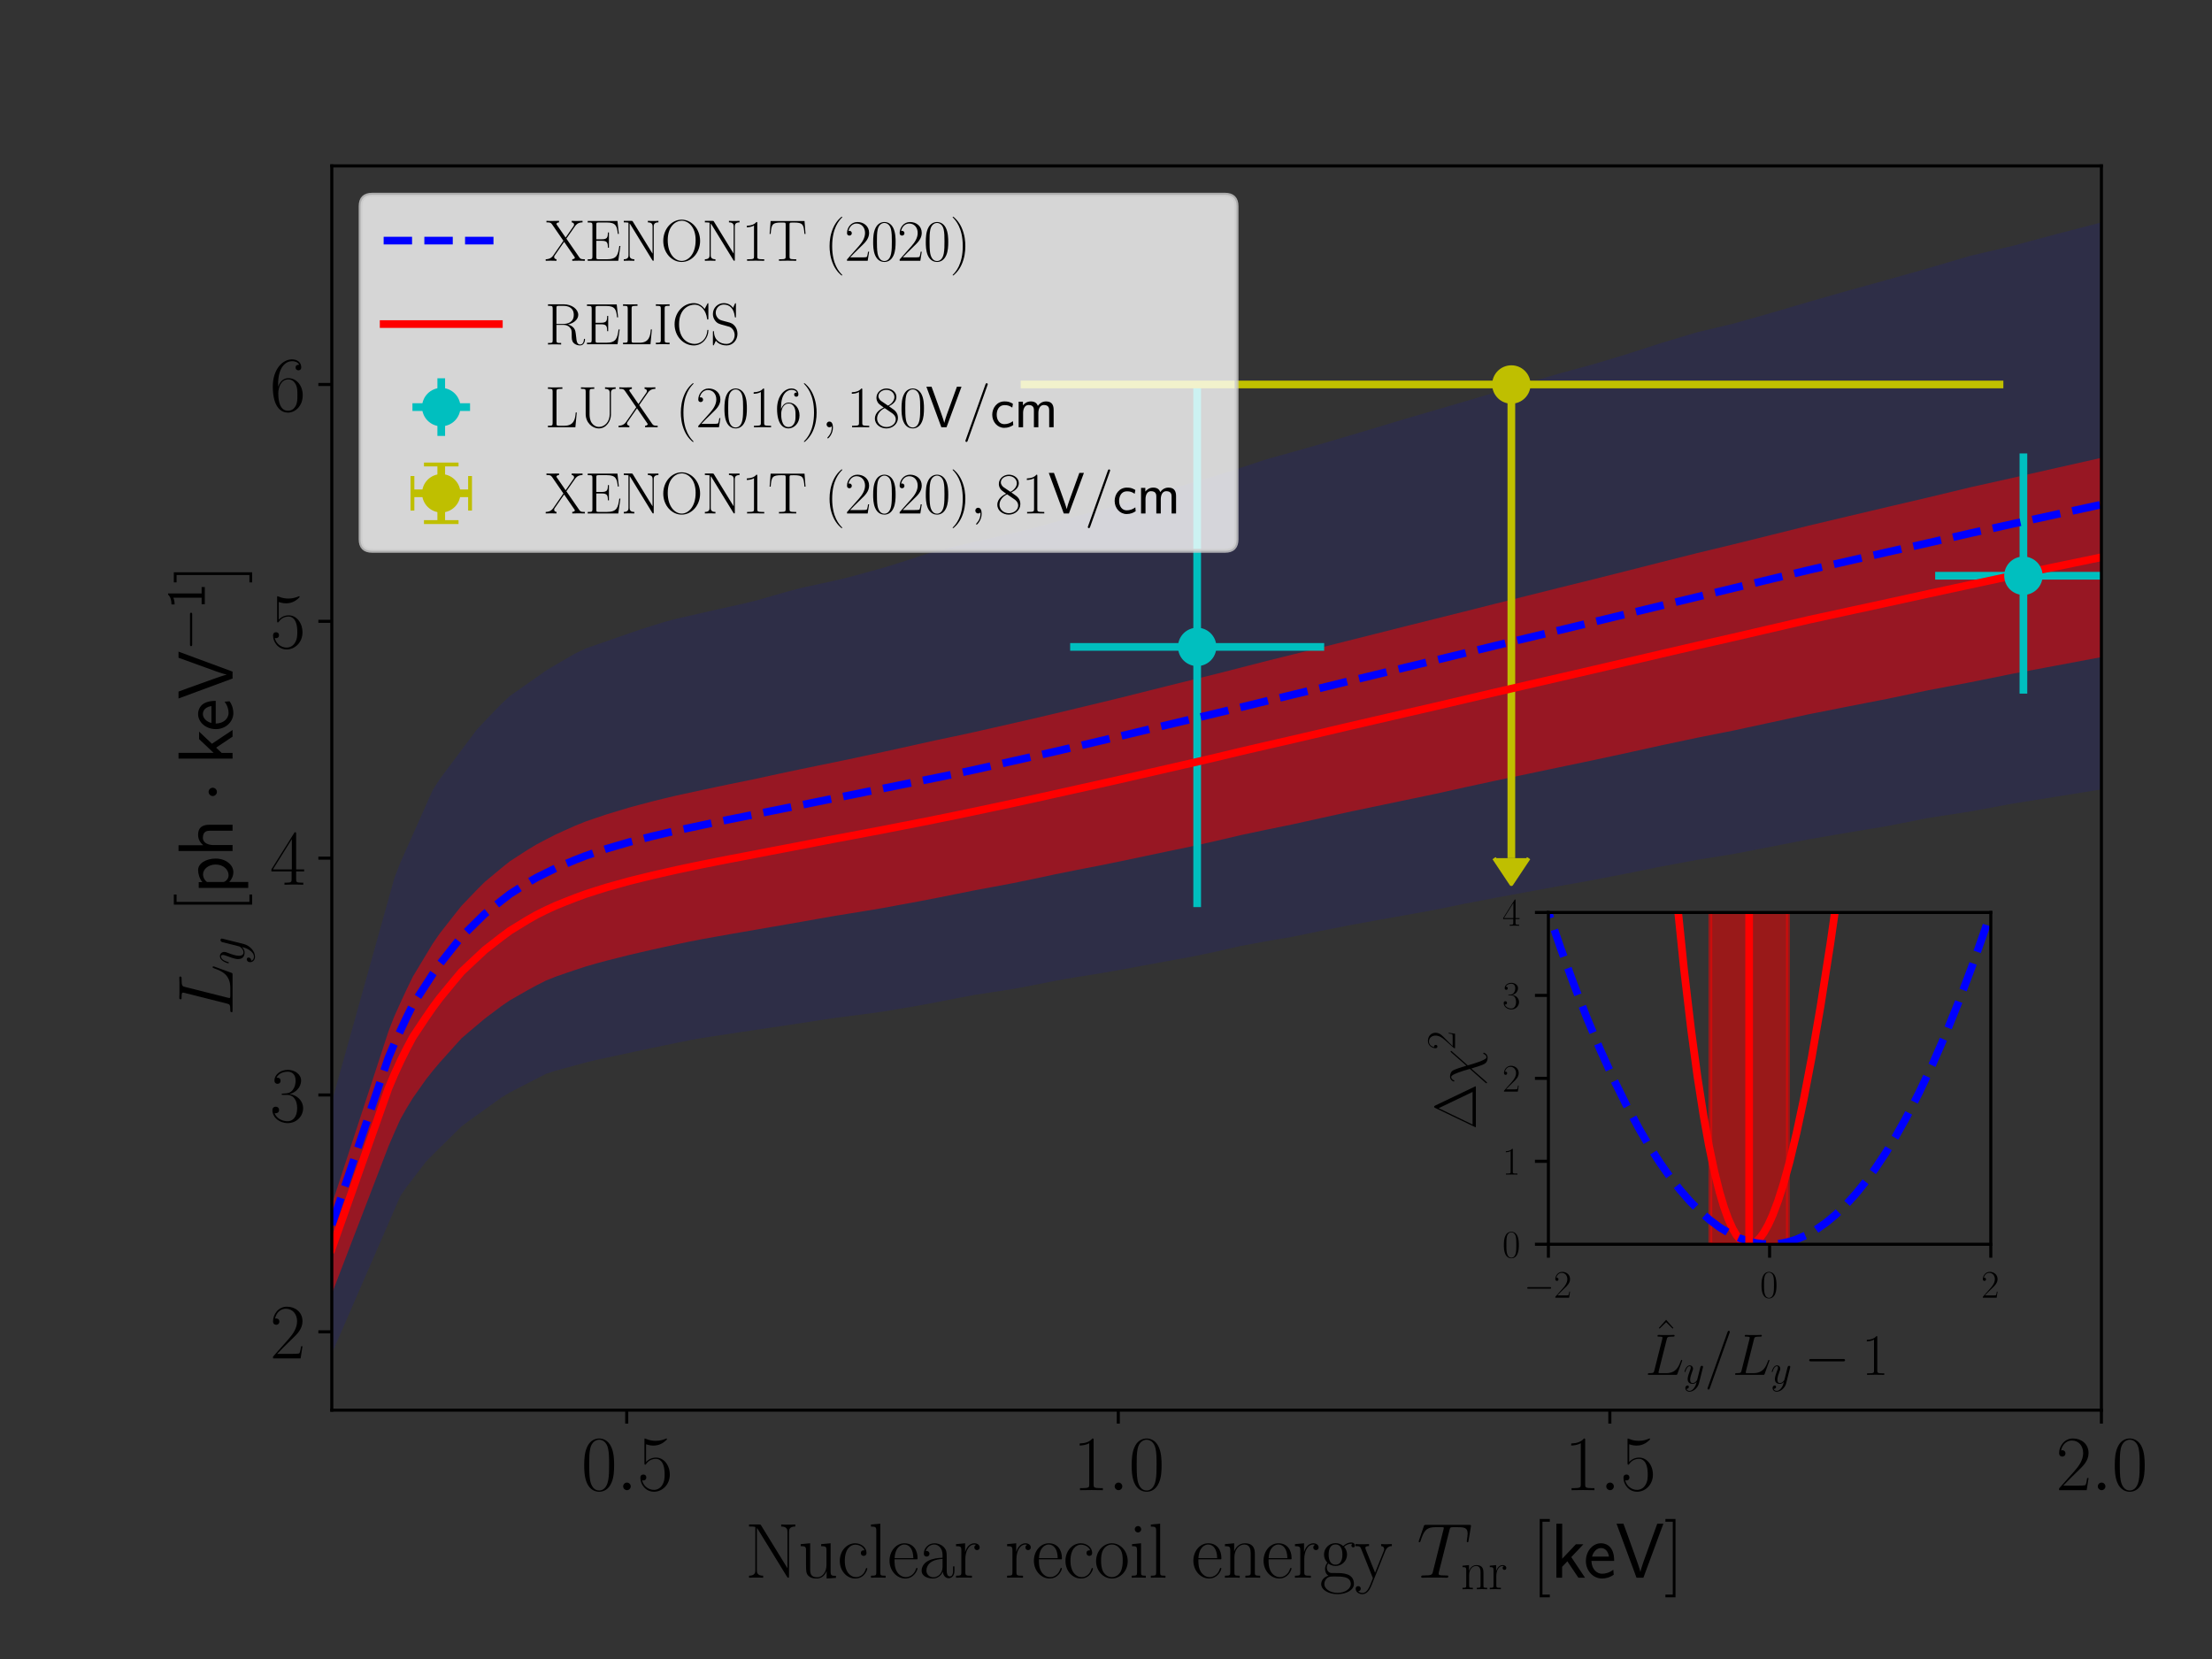 <?xml version="1.0" encoding="utf-8" standalone="no"?>
<!DOCTYPE svg PUBLIC "-//W3C//DTD SVG 1.1//EN"
  "http://www.w3.org/Graphics/SVG/1.1/DTD/svg11.dtd">
<svg xmlns:xlink="http://www.w3.org/1999/xlink" width="576pt" height="432pt" viewBox="0 0 576 432" xmlns="http://www.w3.org/2000/svg" version="1.1">
 <rect x="0" y="0" width="576" height="432" fill="#333333" stroke="none"/>
 <defs>
  <style type="text/css">*{stroke-linejoin: round; stroke-linecap: butt}</style>
 </defs>
 <g id="figure_1">
  <g id="patch_1">
   <path d="M 0 432 
L 576 432 
L 576 0 
L 0 0 
L 0 432 
z
" style="fill: none"/>
  </g>
  <g id="axes_1">
   <g id="patch_2">
    <path d="M 86.4 367.2 
L 547.2 367.2 
L 547.2 43.2 
L 86.4 43.2 
L 86.4 367.2 
z
" style="fill: none"/>
   </g>
   <g id="PolyCollection_1">
    <path d="M 86.4 286.946 
L 86.4 352.473 
L 87.593 349.732 
L 88.813 346.927 
L 90.062 344.057 
L 91.34 341.12 
L 92.647 338.115 
L 93.985 335.039 
L 95.355 331.892 
L 96.756 328.672 
L 98.19 325.377 
L 99.657 322.005 
L 101.158 318.554 
L 102.695 315.023 
L 104.267 311.41 
L 105.876 309.083 
L 107.522 306.937 
L 109.207 304.741 
L 110.93 302.494 
L 112.694 300.684 
L 114.499 298.908 
L 116.347 297.09 
L 118.237 295.231 
L 120.171 293.327 
L 122.15 291.834 
L 124.175 290.381 
L 126.248 288.894 
L 128.369 287.373 
L 130.539 285.816 
L 132.76 284.476 
L 135.032 283.305 
L 137.357 282.107 
L 139.737 280.882 
L 142.172 279.627 
L 144.664 278.815 
L 147.213 278.121 
L 149.823 277.41 
L 152.492 276.682 
L 155.225 276.012 
L 158.02 275.412 
L 160.881 274.797 
L 163.809 274.168 
L 166.804 273.524 
L 169.87 272.871 
L 173.007 272.224 
L 176.217 271.561 
L 179.501 270.884 
L 182.862 270.283 
L 186.302 269.76 
L 189.822 269.224 
L 193.423 268.677 
L 197.109 268.131 
L 200.88 267.572 
L 204.739 267.001 
L 208.688 266.396 
L 212.729 265.776 
L 216.864 265.141 
L 221.096 264.593 
L 225.426 264.036 
L 229.857 263.43 
L 234.391 262.662 
L 239.031 261.875 
L 243.779 260.995 
L 248.637 260.043 
L 253.609 259.099 
L 258.696 258.319 
L 263.902 257.521 
L 269.229 256.503 
L 274.68 255.415 
L 280.259 254.445 
L 285.967 253.543 
L 291.808 252.531 
L 297.785 251.413 
L 303.901 250.289 
L 310.16 249.157 
L 316.565 247.815 
L 323.119 246.318 
L 329.825 245.085 
L 336.688 243.909 
L 343.711 242.451 
L 350.897 241.019 
L 358.25 239.682 
L 365.775 238.339 
L 373.475 236.946 
L 381.354 235.33 
L 389.417 233.783 
L 397.668 232.267 
L 406.111 230.716 
L 414.751 229.175 
L 423.592 227.462 
L 432.639 225.627 
L 441.896 223.908 
L 451.369 222.383 
L 461.063 220.503 
L 470.983 218.558 
L 481.133 216.813 
L 491.52 215.093 
L 502.15 212.989 
L 513.026 211.316 
L 524.156 209.254 
L 535.545 207.433 
L 547.2 205.557 
L 547.2 57.927 
L 547.2 57.927 
L 535.545 60.938 
L 524.156 64.01 
L 513.026 66.622 
L 502.15 69.828 
L 491.52 72.837 
L 481.133 75.706 
L 470.983 78.609 
L 461.063 81.526 
L 451.369 84.272 
L 441.896 86.524 
L 432.639 89.305 
L 423.592 92.229 
L 414.751 94.89 
L 406.111 97.234 
L 397.668 99.732 
L 389.417 102.173 
L 381.354 104.558 
L 373.475 106.868 
L 365.775 109.109 
L 358.25 111.383 
L 350.897 113.578 
L 343.711 115.687 
L 336.688 117.666 
L 329.825 119.584 
L 323.119 121.796 
L 316.565 123.903 
L 310.16 125.779 
L 303.901 127.612 
L 297.785 129.498 
L 291.808 131.355 
L 285.967 132.919 
L 280.259 134.416 
L 274.68 135.945 
L 269.229 137.454 
L 263.902 138.769 
L 258.696 139.961 
L 253.609 141.138 
L 248.637 142.312 
L 243.779 143.459 
L 239.031 144.973 
L 234.391 146.493 
L 229.857 147.897 
L 225.426 149.109 
L 221.096 150.294 
L 216.864 151.307 
L 212.729 152.202 
L 208.688 153.077 
L 204.739 154.125 
L 200.88 155.236 
L 197.109 156.322 
L 193.423 157.227 
L 189.822 158.023 
L 186.302 158.805 
L 182.862 159.59 
L 179.501 160.358 
L 176.217 161.107 
L 173.007 161.952 
L 169.87 162.934 
L 166.804 163.893 
L 163.809 164.932 
L 160.881 165.95 
L 158.02 166.944 
L 155.225 167.915 
L 152.492 168.865 
L 149.823 170.148 
L 147.213 171.656 
L 144.664 173.13 
L 142.172 174.627 
L 139.737 176.34 
L 137.357 178.013 
L 135.032 179.648 
L 132.76 181.246 
L 130.539 183.305 
L 128.369 185.565 
L 126.248 187.773 
L 124.175 189.97 
L 122.15 192.675 
L 120.171 195.318 
L 118.237 197.902 
L 116.347 200.426 
L 114.499 202.893 
L 112.694 205.703 
L 110.93 209.655 
L 109.207 213.516 
L 107.522 217.29 
L 105.876 220.978 
L 104.267 224.582 
L 102.695 228.642 
L 101.158 234.139 
L 99.657 239.511 
L 98.19 244.761 
L 96.756 249.891 
L 95.355 254.905 
L 93.985 259.804 
L 92.647 264.592 
L 91.34 269.271 
L 90.062 273.843 
L 88.813 278.312 
L 87.593 282.678 
L 86.4 286.946 
z
" clip-path="url(#p8430e29543)" style="fill: #0000ff; fill-opacity: 0.1"/>
   </g>
   <g id="PolyCollection_2">
    <path d="M 86.4 313.657 
L 86.4 336.909 
L 87.593 333.806 
L 88.813 330.63 
L 90.062 327.38 
L 91.34 324.055 
L 92.647 320.652 
L 93.985 317.17 
L 95.355 313.607 
L 96.756 309.961 
L 98.19 306.23 
L 99.657 302.411 
L 101.158 298.505 
L 102.695 294.926 
L 104.267 291.428 
L 105.876 288.582 
L 107.522 285.892 
L 109.207 283.509 
L 110.93 281.07 
L 112.694 278.836 
L 114.499 276.691 
L 116.347 274.631 
L 118.237 272.522 
L 120.171 270.387 
L 122.15 268.683 
L 124.175 266.979 
L 126.248 265.235 
L 128.369 263.639 
L 130.539 262.008 
L 132.76 260.489 
L 135.032 259.191 
L 137.357 257.863 
L 139.737 256.564 
L 142.172 255.335 
L 144.664 254.33 
L 147.213 253.445 
L 149.823 252.556 
L 152.492 251.685 
L 155.225 250.894 
L 158.02 250.137 
L 160.881 249.419 
L 163.809 248.685 
L 166.804 247.986 
L 169.87 247.275 
L 173.007 246.589 
L 176.217 245.891 
L 179.501 245.199 
L 182.862 244.544 
L 186.302 243.929 
L 189.822 243.302 
L 193.423 242.677 
L 197.109 242.04 
L 200.88 241.383 
L 204.739 240.719 
L 208.688 240.028 
L 212.729 239.313 
L 216.864 238.585 
L 221.096 237.897 
L 225.426 237.191 
L 229.857 236.45 
L 234.391 235.613 
L 239.031 234.76 
L 243.779 233.842 
L 248.637 232.87 
L 253.609 231.873 
L 258.696 230.924 
L 263.902 229.948 
L 269.229 228.845 
L 274.68 227.687 
L 280.259 226.563 
L 285.967 225.454 
L 291.808 224.269 
L 297.785 223.008 
L 303.901 221.724 
L 310.16 220.424 
L 316.565 218.997 
L 323.119 217.457 
L 329.825 216.04 
L 336.688 214.64 
L 343.711 213.081 
L 350.897 211.5 
L 358.25 209.96 
L 365.775 208.39 
L 373.475 206.783 
L 381.354 205.032 
L 389.417 203.29 
L 397.668 201.556 
L 406.111 199.78 
L 414.751 197.981 
L 423.592 196.071 
L 432.639 194.077 
L 441.896 192.115 
L 451.369 190.234 
L 461.063 188.143 
L 470.983 185.995 
L 481.133 183.986 
L 491.52 181.963 
L 502.15 179.729 
L 513.026 177.671 
L 524.156 175.423 
L 535.545 173.296 
L 547.2 171.11 
L 547.2 119.217 
L 547.2 119.217 
L 535.545 121.837 
L 524.156 124.416 
L 513.026 126.901 
L 502.15 129.52 
L 491.52 132.008 
L 481.133 134.462 
L 470.983 136.874 
L 461.063 139.345 
L 451.369 141.747 
L 441.896 144.032 
L 432.639 146.363 
L 423.592 148.665 
L 414.751 150.89 
L 406.111 153.027 
L 397.668 155.138 
L 389.417 157.199 
L 381.354 159.236 
L 373.475 161.208 
L 365.775 163.128 
L 358.25 165.031 
L 350.897 166.876 
L 343.711 168.689 
L 336.688 170.413 
L 329.825 172.115 
L 323.119 173.841 
L 316.565 175.516 
L 310.16 177.098 
L 303.901 178.649 
L 297.785 180.186 
L 291.808 181.684 
L 285.967 183.098 
L 280.259 184.471 
L 274.68 185.809 
L 269.229 187.094 
L 263.902 188.313 
L 258.696 189.496 
L 253.609 190.646 
L 248.637 191.724 
L 243.779 192.744 
L 239.031 193.796 
L 234.391 194.825 
L 229.857 195.821 
L 225.426 196.77 
L 221.096 197.698 
L 216.864 198.575 
L 212.729 199.42 
L 208.688 200.254 
L 204.739 201.086 
L 200.88 201.913 
L 197.109 202.736 
L 193.423 203.505 
L 189.822 204.234 
L 186.302 204.973 
L 182.862 205.706 
L 179.501 206.432 
L 176.217 207.146 
L 173.007 207.903 
L 169.87 208.676 
L 166.804 209.482 
L 163.809 210.291 
L 160.881 211.174 
L 158.02 212.037 
L 155.225 212.979 
L 152.492 213.914 
L 149.823 214.99 
L 147.213 216.154 
L 144.664 217.319 
L 142.172 218.592 
L 139.737 219.877 
L 137.357 221.308 
L 135.032 222.812 
L 132.76 224.282 
L 130.539 226.062 
L 128.369 227.869 
L 126.248 229.639 
L 124.175 231.705 
L 122.15 233.816 
L 120.171 235.879 
L 118.237 238.312 
L 116.347 240.728 
L 114.499 243.09 
L 112.694 245.7 
L 110.93 248.626 
L 109.207 251.485 
L 107.522 254.279 
L 105.876 257.657 
L 104.267 261.128 
L 102.695 264.608 
L 101.158 268.55 
L 99.657 273.139 
L 98.19 277.623 
L 96.756 282.006 
L 95.355 286.288 
L 93.985 290.473 
L 92.647 294.563 
L 91.34 298.56 
L 90.062 302.465 
L 88.813 306.282 
L 87.593 310.012 
L 86.4 313.657 
z
" clip-path="url(#p8430e29543)" style="fill: #ff0000; fill-opacity: 0.5"/>
   </g>
   <g id="matplotlib.axis_1">
    <g id="xtick_1">
     <g id="line2d_1">
      <defs>
       <path id="mb998a44157" d="M 0 0 
L 0 3.5 
" style="stroke: #000000; stroke-width: 0.8"/>
      </defs>
      <g>
       <use xlink:href="#mb998a44157" x="163.2" y="367.2" style="stroke: #000000; stroke-width: 0.8"/>
      </g>
     </g>
     <g id="text_1">
      <!-- $\mathdefault{0.5}$ -->
      <g transform="translate(151.352 388.037)scale(0.2 -0.2)">
       <defs>
        <path id="CMR17-30" d="M 2688 2038 
C 2688 2430 2682 3099 2413 3613 
C 2176 4063 1798 4224 1466 4224 
C 1158 4224 768 4082 525 3620 
C 269 3137 243 2539 243 2038 
C 243 1671 250 1112 448 623 
C 723 -39 1216 -128 1466 -128 
C 1760 -128 2208 -7 2470 604 
C 2662 1048 2688 1568 2688 2038 
z
M 1466 -26 
C 1056 -26 813 328 723 816 
C 653 1196 653 1749 653 2109 
C 653 2604 653 3015 736 3407 
C 858 3954 1216 4121 1466 4121 
C 1728 4121 2067 3947 2189 3420 
C 2272 3054 2278 2623 2278 2109 
C 2278 1691 2278 1176 2202 797 
C 2067 96 1690 -26 1466 -26 
z
" transform="scale(0.016)"/>
        <path id="CMMI12-3a" d="M 1178 307 
C 1178 492 1024 620 870 620 
C 685 620 557 467 557 313 
C 557 128 710 0 864 0 
C 1050 0 1178 153 1178 307 
z
" transform="scale(0.016)"/>
        <path id="CMR17-35" d="M 730 3750 
C 794 3724 1056 3641 1325 3641 
C 1920 3641 2246 3961 2432 4140 
C 2432 4191 2432 4224 2394 4224 
C 2387 4224 2374 4224 2323 4198 
C 2099 4102 1837 4032 1517 4032 
C 1325 4032 1037 4055 723 4191 
C 653 4224 640 4224 634 4224 
C 602 4224 595 4217 595 4090 
L 595 2231 
C 595 2113 595 2080 659 2080 
C 691 2080 704 2093 736 2139 
C 941 2435 1222 2560 1542 2560 
C 1766 2560 2246 2415 2246 1293 
C 2246 1087 2246 716 2054 422 
C 1894 159 1645 25 1370 25 
C 947 25 518 319 403 812 
C 429 806 480 793 506 793 
C 589 793 749 838 749 1036 
C 749 1209 627 1280 506 1280 
C 358 1280 262 1190 262 1011 
C 262 454 704 -128 1382 -128 
C 2042 -128 2669 441 2669 1267 
C 2669 2054 2170 2662 1549 2662 
C 1222 2662 947 2540 730 2304 
L 730 3750 
z
" transform="scale(0.016)"/>
       </defs>
       <use xlink:href="#CMR17-30" transform="scale(0.996)"/>
       <use xlink:href="#CMMI12-3a" transform="translate(45.69 0)scale(0.996)"/>
       <use xlink:href="#CMR17-35" transform="translate(72.788 0)scale(0.996)"/>
      </g>
     </g>
    </g>
    <g id="xtick_2">
     <g id="line2d_2">
      <g>
       <use xlink:href="#mb998a44157" x="291.2" y="367.2" style="stroke: #000000; stroke-width: 0.8"/>
      </g>
     </g>
     <g id="text_2">
      <!-- $\mathdefault{1.0}$ -->
      <g transform="translate(279.352 388.037)scale(0.2 -0.2)">
       <defs>
        <path id="CMR17-31" d="M 1702 4083 
C 1702 4217 1696 4224 1606 4224 
C 1357 3927 979 3833 621 3820 
C 602 3820 570 3820 563 3808 
C 557 3795 557 3782 557 3648 
C 755 3648 1088 3686 1344 3839 
L 1344 467 
C 1344 243 1331 166 781 166 
L 589 166 
L 589 0 
C 896 6 1216 12 1523 12 
C 1830 12 2150 6 2458 0 
L 2458 166 
L 2266 166 
C 1715 166 1702 236 1702 467 
L 1702 4083 
z
" transform="scale(0.016)"/>
       </defs>
       <use xlink:href="#CMR17-31" transform="scale(0.996)"/>
       <use xlink:href="#CMMI12-3a" transform="translate(45.69 0)scale(0.996)"/>
       <use xlink:href="#CMR17-30" transform="translate(72.788 0)scale(0.996)"/>
      </g>
     </g>
    </g>
    <g id="xtick_3">
     <g id="line2d_3">
      <g>
       <use xlink:href="#mb998a44157" x="419.2" y="367.2" style="stroke: #000000; stroke-width: 0.8"/>
      </g>
     </g>
     <g id="text_3">
      <!-- $\mathdefault{1.5}$ -->
      <g transform="translate(407.352 388.037)scale(0.2 -0.2)">
       <use xlink:href="#CMR17-31" transform="scale(0.996)"/>
       <use xlink:href="#CMMI12-3a" transform="translate(45.69 0)scale(0.996)"/>
       <use xlink:href="#CMR17-35" transform="translate(72.788 0)scale(0.996)"/>
      </g>
     </g>
    </g>
    <g id="xtick_4">
     <g id="line2d_4">
      <g>
       <use xlink:href="#mb998a44157" x="547.2" y="367.2" style="stroke: #000000; stroke-width: 0.8"/>
      </g>
     </g>
     <g id="text_4">
      <!-- $\mathdefault{2.0}$ -->
      <g transform="translate(535.352 388.037)scale(0.2 -0.2)">
       <defs>
        <path id="CMR17-32" d="M 2669 990 
L 2554 990 
C 2490 537 2438 460 2413 422 
C 2381 371 1920 371 1830 371 
L 602 371 
C 832 620 1280 1073 1824 1596 
C 2214 1966 2669 2400 2669 3033 
C 2669 3788 2067 4224 1395 4224 
C 691 4224 262 3603 262 3027 
C 262 2777 448 2745 525 2745 
C 589 2745 781 2783 781 3007 
C 781 3206 614 3264 525 3264 
C 486 3264 448 3257 422 3244 
C 544 3788 915 4057 1306 4057 
C 1862 4057 2227 3616 2227 3033 
C 2227 2477 1901 1998 1536 1583 
L 262 147 
L 262 0 
L 2515 0 
L 2669 990 
z
" transform="scale(0.016)"/>
       </defs>
       <use xlink:href="#CMR17-32" transform="scale(0.996)"/>
       <use xlink:href="#CMMI12-3a" transform="translate(45.69 0)scale(0.996)"/>
       <use xlink:href="#CMR17-30" transform="translate(72.788 0)scale(0.996)"/>
      </g>
     </g>
    </g>
    <g id="text_5">
     <!-- $\mathrm{Nuclear\ recoil\ energy}\ T_\mathrm{nr}\ [\si{keV}]$ -->
     <g transform="translate(194.013 410.839)scale(0.2 -0.2)">
      <defs>
       <path id="CMR17-4e" d="M 1312 4275 
C 1267 4345 1261 4352 1139 4352 
L 326 4352 
L 326 4185 
L 448 4185 
C 704 4185 819 4153 838 4147 
L 838 624 
C 838 465 838 166 326 166 
L 326 0 
C 474 12 742 12 902 12 
C 1062 12 1331 12 1478 0 
L 1478 166 
C 966 166 966 465 966 624 
L 966 4057 
C 1011 4019 1011 4007 1056 3943 
L 3430 76 
C 3475 0 3494 0 3526 0 
C 3590 0 3590 19 3590 140 
L 3590 3726 
C 3590 3885 3590 4185 4102 4185 
L 4102 4352 
C 3955 4339 3686 4339 3526 4339 
C 3366 4339 3098 4339 2950 4352 
L 2950 4185 
C 3462 4185 3462 3885 3462 3726 
L 3462 777 
L 1312 4275 
z
" transform="scale(0.016)"/>
       <path id="CMR17-75" d="M 1882 2745 
L 1882 2579 
C 2259 2579 2317 2540 2317 2229 
L 2317 1053 
C 2317 510 2029 38 1555 38 
C 1030 38 986 355 986 691 
L 986 2816 
L 211 2745 
L 211 2579 
C 467 2579 640 2579 646 2320 
L 646 1079 
C 646 646 646 368 813 187 
C 896 103 1056 -64 1517 -64 
C 2061 -64 2272 400 2323 536 
L 2330 536 
L 2330 -64 
L 3091 -13 
L 3091 154 
C 2714 154 2656 193 2656 503 
L 2656 2816 
L 1882 2745 
z
" transform="scale(0.016)"/>
       <path id="CMR17-63" d="M 2234 2240 
C 2112 2240 1933 2240 1933 2015 
C 1933 1836 2080 1785 2163 1785 
C 2208 1785 2394 1804 2394 2028 
C 2394 2476 1958 2816 1466 2816 
C 787 2816 211 2201 211 1379 
C 211 521 813 -64 1466 -64 
C 2259 -64 2458 676 2458 747 
C 2458 773 2451 792 2406 792 
C 2362 792 2355 786 2330 702 
C 2163 180 1798 51 1523 51 
C 1114 51 621 431 621 1385 
C 621 2358 1094 2700 1472 2700 
C 1722 2700 2093 2582 2234 2240 
z
" transform="scale(0.016)"/>
       <path id="CMR17-6c" d="M 979 4416 
L 218 4345 
L 218 4179 
C 595 4179 653 4141 653 3835 
L 653 439 
C 653 198 627 166 218 166 
L 218 0 
C 371 12 653 12 813 12 
C 979 12 1261 12 1414 0 
L 1414 166 
C 1005 166 979 191 979 439 
L 979 4416 
z
" transform="scale(0.016)"/>
       <path id="CMR17-65" d="M 2438 1503 
C 2464 1529 2464 1542 2464 1606 
C 2464 2251 2118 2816 1389 2816 
C 710 2816 173 2175 173 1394 
C 173 554 781 -64 1459 -64 
C 2176 -64 2458 619 2458 755 
C 2458 800 2419 800 2406 800 
C 2362 800 2355 787 2330 709 
C 2189 270 1837 51 1504 51 
C 1229 51 954 206 781 490 
C 582 819 582 1200 582 1503 
L 2438 1503 
z
M 589 1600 
C 634 2511 1126 2713 1382 2713 
C 1818 2713 2112 2308 2118 1600 
L 589 1600 
z
" transform="scale(0.016)"/>
       <path id="CMR17-61" d="M 2304 1656 
C 2304 2048 2304 2275 2035 2534 
C 1798 2751 1523 2816 1306 2816 
C 800 2816 435 2408 435 1977 
C 435 1740 627 1728 666 1728 
C 749 1728 896 1779 896 1958 
C 896 2118 774 2188 666 2188 
C 640 2188 608 2182 589 2176 
C 723 2594 1069 2713 1293 2713 
C 1613 2713 1965 2421 1965 1875 
L 1965 1632 
C 1587 1619 1133 1568 774 1373 
C 371 1147 256 822 256 576 
C 256 77 832 -64 1171 -64 
C 1523 -64 1850 135 1990 505 
C 2003 219 2182 -39 2464 -39 
C 2598 -39 2938 51 2938 563 
L 2938 926 
L 2822 926 
L 2822 557 
C 2822 161 2650 109 2566 109 
C 2304 109 2304 446 2304 732 
L 2304 1656 
z
M 1965 887 
C 1965 323 1568 38 1216 38 
C 896 38 646 278 646 576 
C 646 771 730 1114 1101 1322 
C 1408 1497 1760 1523 1965 1536 
L 1965 887 
z
" transform="scale(0.016)"/>
       <path id="CMR17-72" d="M 960 1517 
C 960 2134 1222 2713 1702 2713 
C 1747 2713 1792 2707 1837 2687 
C 1837 2687 1696 2642 1696 2475 
C 1696 2321 1818 2257 1914 2257 
C 1990 2257 2131 2302 2131 2482 
C 2131 2687 1926 2816 1709 2816 
C 1222 2816 1011 2340 947 2115 
L 941 2115 
L 941 2816 
L 198 2745 
L 198 2578 
C 576 2578 634 2540 634 2231 
L 634 443 
C 634 198 608 166 198 166 
L 198 0 
C 352 12 646 12 813 12 
C 998 12 1325 12 1498 0 
L 1498 166 
C 1037 166 960 166 960 455 
L 960 1517 
z
" transform="scale(0.016)"/>
       <path id="CMR17-6f" d="M 2758 1356 
C 2758 2176 2163 2816 1466 2816 
C 768 2816 173 2176 173 1356 
C 173 550 768 -64 1466 -64 
C 2163 -64 2758 550 2758 1356 
z
M 1466 51 
C 1165 51 909 230 762 480 
C 602 768 582 1126 582 1408 
C 582 1676 595 2009 762 2297 
C 890 2508 1139 2713 1466 2713 
C 1754 2713 1997 2553 2150 2329 
C 2349 2028 2349 1606 2349 1408 
C 2349 1158 2336 774 2163 467 
C 1984 172 1709 51 1466 51 
z
" transform="scale(0.016)"/>
       <path id="CMR17-69" d="M 992 3961 
C 992 4102 877 4224 730 4224 
C 589 4224 467 4108 467 3961 
C 467 3820 582 3699 730 3699 
C 870 3699 992 3814 992 3961 
z
M 243 2745 
L 243 2579 
C 602 2579 653 2540 653 2231 
L 653 443 
C 653 198 627 166 218 166 
L 218 0 
C 371 12 646 12 806 12 
C 960 12 1222 12 1370 0 
L 1370 166 
C 992 166 979 205 979 436 
L 979 2816 
L 243 2745 
z
" transform="scale(0.016)"/>
       <path id="CMR17-6e" d="M 2656 1954 
C 2656 2282 2592 2816 1837 2816 
C 1331 2816 1069 2424 973 2166 
L 966 2166 
L 966 2816 
L 211 2745 
L 211 2578 
C 589 2578 646 2540 646 2231 
L 646 443 
C 646 198 621 166 211 166 
L 211 0 
C 365 12 646 12 813 12 
C 979 12 1267 12 1421 0 
L 1421 166 
C 1011 166 986 192 986 443 
L 986 1678 
C 986 2269 1344 2713 1792 2713 
C 2266 2713 2317 2289 2317 1980 
L 2317 443 
C 2317 198 2291 166 1882 166 
L 1882 0 
C 2035 12 2317 12 2483 12 
C 2650 12 2938 12 3091 0 
L 3091 166 
C 2682 166 2656 192 2656 443 
L 2656 1954 
z
" transform="scale(0.016)"/>
       <path id="CMR17-67" d="M 710 1165 
C 832 1068 1043 960 1299 960 
C 1805 960 2240 1359 2240 1895 
C 2240 2063 2189 2321 1997 2521 
C 2176 2713 2438 2777 2586 2777 
C 2611 2777 2650 2777 2682 2758 
C 2656 2751 2598 2726 2598 2623 
C 2598 2540 2656 2483 2739 2483 
C 2835 2483 2886 2547 2886 2630 
C 2886 2751 2790 2880 2586 2880 
C 2330 2880 2106 2758 1926 2591 
C 1734 2764 1504 2828 1299 2828 
C 794 2828 358 2431 358 1895 
C 358 1527 570 1294 634 1230 
C 442 1004 442 742 442 710 
C 442 544 506 300 723 166 
C 390 82 128 -184 128 -517 
C 128 -996 736 -1344 1466 -1344 
C 2170 -1344 2803 -1009 2803 -510 
C 2803 384 1856 384 1363 384 
C 1216 384 954 384 922 390 
C 723 422 589 601 589 825 
C 589 883 589 1024 710 1165 
z
M 1299 1068 
C 736 1068 736 1766 736 1895 
C 736 2024 736 2719 1299 2719 
C 1862 2719 1862 2024 1862 1895 
C 1862 1766 1862 1068 1299 1068 
z
M 1466 -1236 
C 826 -1236 384 -883 384 -517 
C 384 -311 493 -118 634 -11 
C 794 102 858 102 1293 102 
C 1818 102 2547 102 2547 -517 
C 2547 -883 2106 -1236 1466 -1236 
z
" transform="scale(0.016)"/>
       <path id="CMR17-79" d="M 2496 2183 
C 2656 2579 2944 2585 3034 2585 
L 3034 2752 
C 2912 2745 2752 2739 2630 2739 
C 2496 2739 2285 2739 2157 2752 
L 2157 2585 
C 2400 2566 2406 2384 2406 2332 
C 2406 2268 2394 2235 2362 2158 
L 1664 409 
L 902 2300 
C 870 2378 870 2423 870 2430 
C 870 2572 1018 2585 1171 2585 
L 1171 2752 
C 1018 2739 742 2739 582 2739 
C 410 2739 205 2739 64 2752 
L 64 2585 
C 410 2585 448 2553 531 2345 
L 1485 -31 
C 1197 -795 1030 -1242 627 -1242 
C 557 -1242 397 -1223 282 -1106 
C 429 -1093 493 -1002 493 -892 
C 493 -782 416 -685 288 -685 
C 147 -685 77 -782 77 -899 
C 77 -1158 339 -1344 627 -1344 
C 998 -1344 1229 -983 1357 -659 
L 2496 2183 
z
" transform="scale(0.016)"/>
       <path id="CMMI12-54" d="M 2669 3886 
C 2707 4038 2720 4096 2816 4121 
C 2867 4134 3078 4134 3213 4134 
C 3853 4134 4154 4109 4154 3612 
C 4154 3516 4128 3274 4090 3038 
L 4083 2962 
C 4083 2937 4109 2898 4147 2898 
C 4211 2898 4211 2930 4230 3032 
L 4416 4159 
C 4429 4217 4429 4230 4429 4249 
C 4429 4319 4390 4319 4262 4319 
L 762 4319 
C 614 4319 608 4313 570 4198 
L 179 3051 
C 173 3038 154 2968 154 2962 
C 154 2930 179 2898 218 2898 
C 269 2898 282 2924 307 3007 
C 576 3777 710 4134 1562 4134 
L 1990 4134 
C 2144 4134 2208 4134 2208 4064 
C 2208 4045 2208 4032 2176 3917 
L 1318 497 
C 1254 249 1242 185 563 185 
C 403 185 358 185 358 64 
C 358 0 429 0 461 0 
C 621 0 787 12 947 12 
L 1946 12 
C 2106 12 2278 0 2438 0 
C 2509 0 2573 0 2573 121 
C 2573 185 2528 185 2362 185 
C 1786 185 1786 242 1786 338 
C 1786 344 1786 389 1811 491 
L 2669 3886 
z
" transform="scale(0.016)"/>
       <path id="CMR17-5b" d="M 1504 -1600 
L 1504 -1376 
L 902 -1376 
L 902 4575 
L 1504 4575 
L 1504 4800 
L 678 4800 
L 678 -1600 
L 1504 -1600 
z
" transform="scale(0.016)"/>
       <path id="CMSS17-6b" d="M 1696 1686 
L 2688 2735 
L 2074 2735 
L 954 1552 
L 954 4416 
L 480 4416 
L 480 0 
L 947 0 
L 947 891 
L 1376 1342 
L 2278 0 
L 2822 0 
L 1696 1686 
z
" transform="scale(0.016)"/>
       <path id="CMSS17-65" d="M 2502 1375 
C 2502 1587 2490 2001 2285 2347 
C 2061 2713 1696 2816 1421 2816 
C 755 2816 192 2184 192 1363 
C 192 579 774 -64 1510 -64 
C 1798 -64 2150 19 2470 249 
C 2470 275 2458 414 2451 421 
C 2451 433 2432 629 2432 655 
C 2125 408 1773 326 1517 326 
C 1107 326 666 667 646 1375 
L 2502 1375 
z
M 698 1728 
C 781 2086 1062 2425 1421 2425 
C 1517 2425 1965 2412 2080 1728 
L 698 1728 
z
" transform="scale(0.016)"/>
       <path id="CMSS17-56" d="M 3910 4416 
L 3411 4416 
L 2304 1361 
C 2272 1272 2074 687 2035 484 
L 2029 484 
C 1978 725 1773 1291 1664 1603 
L 922 3670 
L 646 4416 
L 83 4416 
L 1715 0 
L 2278 0 
L 3910 4416 
z
" transform="scale(0.016)"/>
       <path id="CMR17-5d" d="M 915 4800 
L 90 4800 
L 90 4575 
L 691 4575 
L 691 -1376 
L 90 -1376 
L 90 -1600 
L 915 -1600 
L 915 4800 
z
" transform="scale(0.016)"/>
      </defs>
      <use xlink:href="#CMR17-4e" transform="scale(0.996)"/>
      <use xlink:href="#CMR17-75" transform="translate(69.072 0)scale(0.996)"/>
      <use xlink:href="#CMR17-63" transform="translate(119.968 0)scale(0.996)"/>
      <use xlink:href="#CMR17-6c" transform="translate(160.453 0)scale(0.996)"/>
      <use xlink:href="#CMR17-65" transform="translate(185.325 0)scale(0.996)"/>
      <use xlink:href="#CMR17-61" transform="translate(225.81 0)scale(0.996)"/>
      <use xlink:href="#CMR17-72" transform="translate(271.501 0)scale(0.996)"/>
      <use xlink:href="#CMR17-72" transform="translate(338.011 0)scale(0.996)"/>
      <use xlink:href="#CMR17-65" transform="translate(373.291 0)scale(0.996)"/>
      <use xlink:href="#CMR17-63" transform="translate(413.777 0)scale(0.996)"/>
      <use xlink:href="#CMR17-6f" transform="translate(454.263 0)scale(0.996)"/>
      <use xlink:href="#CMR17-69" transform="translate(499.953 0)scale(0.996)"/>
      <use xlink:href="#CMR17-6c" transform="translate(524.824 0)scale(0.996)"/>
      <use xlink:href="#CMR17-65" transform="translate(580.924 0)scale(0.996)"/>
      <use xlink:href="#CMR17-6e" transform="translate(621.41 0)scale(0.996)"/>
      <use xlink:href="#CMR17-65" transform="translate(672.305 0)scale(0.996)"/>
      <use xlink:href="#CMR17-72" transform="translate(712.791 0)scale(0.996)"/>
      <use xlink:href="#CMR17-67" transform="translate(748.072 0)scale(0.996)"/>
      <use xlink:href="#CMR17-79" transform="translate(793.762 0)scale(0.996)"/>
      <use xlink:href="#CMMI12-54" transform="translate(874.585 0)scale(0.996)"/>
      <use xlink:href="#CMR17-6e" transform="translate(931.761 -14.944)scale(0.697)"/>
      <use xlink:href="#CMR17-72" transform="translate(967.387 -14.944)scale(0.697)"/>
      <use xlink:href="#CMR17-5b" transform="translate(1023.811 0)scale(0.996)"/>
      <use xlink:href="#CMSS17-6b" transform="translate(1048.682 0)scale(0.996)"/>
      <use xlink:href="#CMSS17-65" transform="translate(1091.682 0)scale(0.996)"/>
      <use xlink:href="#CMSS17-56" transform="translate(1133.321 0)scale(0.996)"/>
      <use xlink:href="#CMR17-5d" transform="translate(1196.84 0)scale(0.996)"/>
     </g>
    </g>
   </g>
   <g id="matplotlib.axis_2">
    <g id="ytick_1">
     <g id="line2d_5">
      <defs>
       <path id="me828f072e2" d="M 0 0 
L -3.5 0 
" style="stroke: #000000; stroke-width: 0.8"/>
      </defs>
      <g>
       <use xlink:href="#me828f072e2" x="86.4" y="346.803" style="stroke: #000000; stroke-width: 0.8"/>
      </g>
     </g>
     <g id="text_6">
      <!-- $\mathdefault{2}$ -->
      <g transform="translate(70.262 353.721)scale(0.2 -0.2)">
       <use xlink:href="#CMR17-32" transform="scale(0.996)"/>
      </g>
     </g>
    </g>
    <g id="ytick_2">
     <g id="line2d_6">
      <g>
       <use xlink:href="#me828f072e2" x="86.4" y="285.132" style="stroke: #000000; stroke-width: 0.8"/>
      </g>
     </g>
     <g id="text_7">
      <!-- $\mathdefault{3}$ -->
      <g transform="translate(70.262 292.051)scale(0.2 -0.2)">
       <defs>
        <path id="CMR17-33" d="M 1414 2176 
C 1984 2176 2234 1673 2234 1094 
C 2234 322 1824 25 1453 25 
C 1114 25 563 193 390 691 
C 422 678 454 678 486 678 
C 640 678 755 780 755 947 
C 755 1132 614 1216 486 1216 
C 378 1216 211 1164 211 927 
C 211 335 787 -128 1466 -128 
C 2176 -128 2720 432 2720 1087 
C 2720 1718 2208 2176 1600 2246 
C 2086 2347 2554 2776 2554 3353 
C 2554 3856 2048 4224 1472 4224 
C 890 4224 378 3862 378 3347 
C 378 3123 544 3084 627 3084 
C 762 3084 877 3167 877 3334 
C 877 3500 762 3584 627 3584 
C 602 3584 570 3584 544 3571 
C 730 3999 1235 4076 1459 4076 
C 1683 4076 2106 3966 2106 3347 
C 2106 3167 2080 2851 1862 2574 
C 1670 2329 1453 2316 1242 2297 
C 1210 2297 1062 2284 1037 2284 
C 992 2278 966 2272 966 2227 
C 966 2182 973 2176 1101 2176 
L 1414 2176 
z
" transform="scale(0.016)"/>
       </defs>
       <use xlink:href="#CMR17-33" transform="scale(0.996)"/>
      </g>
     </g>
    </g>
    <g id="ytick_3">
     <g id="line2d_7">
      <g>
       <use xlink:href="#me828f072e2" x="86.4" y="223.462" style="stroke: #000000; stroke-width: 0.8"/>
      </g>
     </g>
     <g id="text_8">
      <!-- $\mathdefault{4}$ -->
      <g transform="translate(70.262 230.381)scale(0.2 -0.2)">
       <defs>
        <path id="CMR17-34" d="M 2150 4147 
C 2150 4281 2144 4288 2029 4288 
L 128 1254 
L 128 1088 
L 1779 1088 
L 1779 460 
C 1779 230 1766 166 1318 166 
L 1197 166 
L 1197 0 
C 1402 12 1747 12 1965 12 
C 2182 12 2528 12 2733 0 
L 2733 166 
L 2611 166 
C 2163 166 2150 230 2150 460 
L 2150 1088 
L 2803 1088 
L 2803 1254 
L 2150 1254 
L 2150 4147 
z
M 1798 3723 
L 1798 1254 
L 256 1254 
L 1798 3723 
z
" transform="scale(0.016)"/>
       </defs>
       <use xlink:href="#CMR17-34" transform="scale(0.996)"/>
      </g>
     </g>
    </g>
    <g id="ytick_4">
     <g id="line2d_8">
      <g>
       <use xlink:href="#me828f072e2" x="86.4" y="161.792" style="stroke: #000000; stroke-width: 0.8"/>
      </g>
     </g>
     <g id="text_9">
      <!-- $\mathdefault{5}$ -->
      <g transform="translate(70.262 168.711)scale(0.2 -0.2)">
       <use xlink:href="#CMR17-35" transform="scale(0.996)"/>
      </g>
     </g>
    </g>
    <g id="ytick_5">
     <g id="line2d_9">
      <g>
       <use xlink:href="#me828f072e2" x="86.4" y="100.122" style="stroke: #000000; stroke-width: 0.8"/>
      </g>
     </g>
     <g id="text_10">
      <!-- $\mathdefault{6}$ -->
      <g transform="translate(70.262 107.04)scale(0.2 -0.2)">
       <defs>
        <path id="CMR17-36" d="M 678 2198 
C 678 3712 1395 4076 1811 4076 
C 1946 4076 2272 4049 2400 3782 
C 2298 3782 2106 3782 2106 3558 
C 2106 3385 2246 3328 2336 3328 
C 2394 3328 2566 3353 2566 3571 
C 2566 3987 2246 4224 1805 4224 
C 1043 4224 243 3411 243 2011 
C 243 257 966 -128 1478 -128 
C 2099 -128 2688 431 2688 1295 
C 2688 2101 2170 2688 1517 2688 
C 1126 2688 838 2430 678 1979 
L 678 2198 
z
M 1478 25 
C 691 25 691 1212 691 1450 
C 691 1914 909 2585 1504 2585 
C 1613 2585 1926 2585 2138 2140 
C 2253 1889 2253 1624 2253 1302 
C 2253 954 2253 696 2118 438 
C 1978 173 1773 25 1478 25 
z
" transform="scale(0.016)"/>
       </defs>
       <use xlink:href="#CMR17-36" transform="scale(0.996)"/>
      </g>
     </g>
    </g>
    <g id="text_11">
     <!-- $L_y\ [\si{ph\cdot keV^{-1}}]$ -->
     <g transform="translate(60.561 264.502)rotate(-90)scale(0.2 -0.2)">
      <defs>
       <path id="CMMI12-4c" d="M 2349 3860 
C 2406 4102 2426 4166 2989 4166 
C 3162 4166 3206 4166 3206 4287 
C 3206 4352 3136 4352 3110 4352 
C 2982 4352 2835 4339 2707 4339 
L 1850 4339 
C 1728 4339 1587 4352 1466 4352 
C 1414 4352 1344 4352 1344 4230 
C 1344 4166 1402 4166 1498 4166 
C 1888 4166 1888 4115 1888 4045 
C 1888 4032 1888 3994 1862 3898 
L 998 472 
C 941 249 928 185 480 185 
C 358 185 294 185 294 70 
C 294 0 333 0 461 0 
L 3328 0 
C 3469 0 3475 6 3520 121 
L 4013 1478 
C 4026 1510 4038 1548 4038 1567 
C 4038 1605 4006 1631 3974 1631 
C 3968 1631 3936 1631 3923 1605 
C 3910 1599 3910 1586 3859 1465 
C 3654 905 3366 185 2285 185 
L 1670 185 
C 1581 185 1568 185 1530 191 
C 1459 198 1453 211 1453 262 
C 1453 306 1466 344 1478 402 
L 2349 3860 
z
" transform="scale(0.016)"/>
       <path id="CMMI12-79" d="M 1683 -673 
C 1510 -921 1261 -1152 947 -1152 
C 870 -1152 563 -1139 467 -826 
C 486 -833 518 -833 531 -833 
C 723 -833 851 -666 851 -519 
C 851 -372 730 -320 634 -320 
C 531 -320 307 -397 307 -711 
C 307 -1050 582 -1280 947 -1280 
C 1587 -1280 2234 -673 2413 -7 
L 3040 2483 
C 3046 2515 3059 2553 3059 2591 
C 3059 2687 2982 2752 2886 2752 
C 2829 2752 2694 2726 2643 2534 
L 2170 657 
C 2138 542 2138 530 2086 459 
C 1958 281 1747 64 1440 64 
C 1082 64 1050 415 1050 587 
C 1050 951 1222 1443 1395 1902 
C 1466 2087 1504 2177 1504 2305 
C 1504 2573 1312 2816 998 2816 
C 410 2816 173 1890 173 1838 
C 173 1813 198 1781 243 1781 
C 301 1781 307 1807 333 1896 
C 486 2432 730 2687 979 2687 
C 1037 2687 1146 2687 1146 2477 
C 1146 2311 1075 2126 979 1883 
C 666 1047 666 836 666 683 
C 666 76 1101 -64 1421 -64 
C 1606 -64 1837 -7 2061 230 
L 2067 223 
C 1971 -141 1907 -359 1683 -673 
z
" transform="scale(0.016)"/>
       <path id="CMSS17-70" d="M 966 275 
C 1178 70 1466 -64 1773 -64 
C 2368 -64 2880 553 2880 1382 
C 2880 2147 2496 2816 1946 2816 
C 1626 2816 1242 2700 954 2470 
L 954 2764 
L 480 2764 
L 480 -1280 
L 966 -1280 
L 966 275 
z
M 966 2088 
C 1018 2166 1235 2412 1587 2412 
C 2035 2412 2394 1946 2394 1382 
C 2394 741 1958 326 1530 326 
C 1402 326 1267 358 1139 468 
C 966 624 966 721 966 812 
L 966 2088 
z
" transform="scale(0.016)"/>
       <path id="CMSS17-68" d="M 2618 1878 
C 2618 2283 2522 2816 1798 2816 
C 1395 2816 1133 2617 947 2399 
L 947 4416 
L 474 4416 
L 474 0 
L 960 0 
L 960 1556 
C 960 1962 1114 2425 1549 2425 
C 2112 2425 2131 2045 2131 1826 
L 2131 0 
L 2618 0 
L 2618 1878 
z
" transform="scale(0.016)"/>
       <path id="CMSY10-1" d="M 1229 1619 
C 1229 1804 1075 1958 890 1958 
C 704 1958 550 1804 550 1619 
C 550 1433 704 1280 890 1280 
C 1075 1280 1229 1433 1229 1619 
z
" transform="scale(0.016)"/>
       <path id="CMSY10-0" d="M 4218 1472 
C 4326 1472 4442 1472 4442 1600 
C 4442 1728 4326 1728 4218 1728 
L 755 1728 
C 646 1728 531 1728 531 1600 
C 531 1472 646 1472 755 1472 
L 4218 1472 
z
" transform="scale(0.016)"/>
       <path id="CMSS17-31" d="M 1818 4288 
L 1696 4288 
C 1350 3949 947 3902 538 3891 
L 538 3520 
C 723 3526 1024 3539 1325 3673 
L 1325 371 
L 570 371 
L 570 0 
L 2573 0 
L 2573 371 
L 1818 371 
L 1818 4288 
z
" transform="scale(0.016)"/>
      </defs>
      <use xlink:href="#CMMI12-4c" transform="scale(0.996)"/>
      <use xlink:href="#CMMI12-79" transform="translate(66.371 -14.944)scale(0.697)"/>
      <use xlink:href="#CMR17-5b" transform="translate(133.895 0)scale(0.996)"/>
      <use xlink:href="#CMSS17-70" transform="translate(158.766 0)scale(0.996)"/>
      <use xlink:href="#CMSS17-68" transform="translate(206.971 0)scale(0.996)"/>
      <use xlink:href="#CMSY10-1" transform="translate(277.315 0)scale(0.996)"/>
      <use xlink:href="#CMSS17-6b" transform="translate(327.129 0)scale(0.996)"/>
      <use xlink:href="#CMSS17-65" transform="translate(370.129 0)scale(0.996)"/>
      <use xlink:href="#CMSS17-56" transform="translate(411.767 0)scale(0.996)"/>
      <use xlink:href="#CMSY10-0" transform="translate(475.286 36.154)scale(0.697)"/>
      <use xlink:href="#CMSS17-31" transform="translate(529.527 36.154)scale(0.697)"/>
      <use xlink:href="#CMR17-5d" transform="translate(562.816 0)scale(0.996)"/>
     </g>
    </g>
   </g>
   <g id="LineCollection_1">
    <path d="M 278.667 168.451 
L 344.814 168.451 
" clip-path="url(#p8430e29543)" style="fill: none; stroke: #00bfbf; stroke-width: 2"/>
    <path d="M 503.914 149.921 
L 549.869 149.921 
" clip-path="url(#p8430e29543)" style="fill: none; stroke: #00bfbf; stroke-width: 2"/>
    <path clip-path="url(#p8430e29543)" style="fill: none; stroke: #00bfbf; stroke-width: 2"/>
   </g>
   <g id="LineCollection_2">
    <path d="M 311.74 236.202 
L 311.74 100.701 
" clip-path="url(#p8430e29543)" style="fill: none; stroke: #00bfbf; stroke-width: 2"/>
    <path d="M 526.892 180.612 
L 526.892 118.073 
" clip-path="url(#p8430e29543)" style="fill: none; stroke: #00bfbf; stroke-width: 2"/>
    <path clip-path="url(#p8430e29543)" style="fill: none; stroke: #00bfbf; stroke-width: 2"/>
   </g>
   <g id="LineCollection_3">
    <path d="M 265.786 100.122 
L 521.67 100.122 
" clip-path="url(#p8430e29543)" style="fill: none; stroke: #bfbf00; stroke-width: 2"/>
   </g>
   <g id="LineCollection_4">
    <path d="M 393.554 223.462 
L 393.554 100.122 
" clip-path="url(#p8430e29543)" style="fill: none; stroke: #bfbf00; stroke-width: 2"/>
   </g>
   <g id="line2d_10">
    <defs>
     <path id="m3507bfa1ce" d="M -4.5 0 
L 0 6.75 
L 4.5 0 
" style="stroke: #bfbf00; stroke-linejoin: miter"/>
    </defs>
    <g clip-path="url(#p8430e29543)">
     <use xlink:href="#m3507bfa1ce" x="393.554" y="223.462" style="fill: #bfbf00; stroke: #bfbf00; stroke-linejoin: miter"/>
    </g>
   </g>
   <g id="line2d_11">
    <path d="M 86.4 318.959 
L 87.593 315.437 
L 88.813 311.833 
L 90.062 308.146 
L 91.34 304.373 
L 92.647 300.511 
L 93.985 296.56 
L 95.355 292.517 
L 96.756 288.379 
L 98.19 284.146 
L 99.657 279.813 
L 101.158 275.38 
L 102.695 271.746 
L 104.267 268.381 
L 105.876 264.937 
L 107.522 261.62 
L 109.207 259.021 
L 110.93 256.361 
L 112.694 253.638 
L 114.499 251.068 
L 116.347 248.727 
L 118.237 246.332 
L 120.171 243.929 
L 122.15 241.981 
L 124.175 239.988 
L 126.248 237.948 
L 128.369 236.265 
L 130.539 234.548 
L 132.76 232.823 
L 135.032 231.379 
L 137.357 229.901 
L 139.737 228.518 
L 142.172 227.317 
L 144.664 226.089 
L 147.213 224.985 
L 149.823 223.89 
L 152.492 222.855 
L 155.225 221.923 
L 158.02 220.986 
L 160.881 220.15 
L 163.809 219.294 
L 166.804 218.53 
L 169.87 217.754 
L 173.007 217.023 
L 176.217 216.283 
L 179.501 215.576 
L 182.862 214.858 
L 186.302 214.136 
L 189.822 213.405 
L 193.423 212.69 
L 197.109 211.947 
L 200.88 211.177 
L 204.739 210.406 
L 208.688 209.617 
L 212.729 208.791 
L 216.864 207.956 
L 221.096 207.106 
L 225.426 206.229 
L 229.857 205.332 
L 234.391 204.417 
L 239.031 203.486 
L 243.779 202.526 
L 248.637 201.53 
L 253.609 200.472 
L 258.696 199.327 
L 263.902 198.146 
L 269.229 196.947 
L 274.68 195.705 
L 280.259 194.405 
L 285.967 193.056 
L 291.808 191.673 
L 297.785 190.246 
L 303.901 188.778 
L 310.16 187.283 
L 316.565 185.759 
L 323.119 184.17 
L 329.825 182.541 
L 336.688 180.881 
L 343.711 179.208 
L 350.897 177.454 
L 358.25 175.678 
L 365.775 173.849 
L 373.475 171.993 
L 381.354 170.087 
L 389.417 168.12 
L 397.668 166.135 
L 406.111 164.1 
L 414.751 162.005 
L 423.592 159.866 
L 432.639 157.688 
L 441.896 155.446 
L 451.369 153.154 
L 461.063 150.82 
L 470.983 148.438 
L 481.133 146.123 
L 491.52 143.752 
L 502.15 141.367 
L 513.026 138.865 
L 524.156 136.405 
L 535.545 133.923 
L 547.2 131.381 
" clip-path="url(#p8430e29543)" style="fill: none; stroke-dasharray: 7.4,3.2; stroke-dashoffset: 0; stroke: #0000ff; stroke-width: 2"/>
   </g>
   <g id="line2d_12">
    <path d="M 86.4 325.159 
L 87.593 321.782 
L 88.813 318.326 
L 90.062 314.79 
L 91.34 311.171 
L 92.647 307.468 
L 93.985 303.679 
L 95.355 299.801 
L 96.756 295.834 
L 98.19 291.774 
L 99.657 287.619 
L 101.158 283.367 
L 102.695 279.753 
L 104.267 276.342 
L 105.876 273.104 
L 107.522 270.004 
L 109.207 267.479 
L 110.93 264.895 
L 112.694 262.342 
L 114.499 259.918 
L 116.347 257.674 
L 118.237 255.378 
L 120.171 253.068 
L 122.15 251.204 
L 124.175 249.311 
L 126.248 247.374 
L 128.369 245.72 
L 130.539 244.033 
L 132.76 242.379 
L 135.032 240.985 
L 137.357 239.56 
L 139.737 238.205 
L 142.172 236.995 
L 144.664 235.843 
L 147.213 234.815 
L 149.823 233.791 
L 152.492 232.813 
L 155.225 231.93 
L 158.02 231.055 
L 160.881 230.26 
L 163.809 229.446 
L 166.804 228.704 
L 169.87 227.951 
L 173.007 227.235 
L 176.217 226.51 
L 179.501 225.808 
L 182.862 225.112 
L 186.302 224.426 
L 189.822 223.732 
L 193.423 223.048 
L 197.109 222.342 
L 200.88 221.61 
L 204.739 220.876 
L 208.688 220.121 
L 212.729 219.333 
L 216.864 218.536 
L 221.096 217.741 
L 225.426 216.924 
L 229.857 216.081 
L 234.391 215.192 
L 239.031 214.289 
L 243.779 213.343 
L 248.637 212.356 
L 253.609 211.318 
L 258.696 210.241 
L 263.902 209.131 
L 269.229 207.965 
L 274.68 206.752 
L 280.259 205.513 
L 285.967 204.247 
L 291.808 202.932 
L 297.785 201.562 
L 303.901 200.158 
L 310.16 198.73 
L 316.565 197.24 
L 323.119 195.668 
L 329.825 194.112 
L 336.688 192.542 
L 343.711 190.908 
L 350.897 189.214 
L 358.25 187.519 
L 365.775 185.78 
L 373.475 184.009 
L 381.354 182.158 
L 389.417 180.268 
L 397.668 178.37 
L 406.111 176.424 
L 414.751 174.431 
L 423.592 172.372 
L 432.639 170.257 
L 441.896 168.112 
L 451.369 165.962 
L 461.063 163.712 
L 470.983 161.41 
L 481.133 159.201 
L 491.52 156.95 
L 502.15 154.618 
L 513.026 152.269 
L 524.156 149.882 
L 535.545 147.523 
L 547.2 145.104 
" clip-path="url(#p8430e29543)" style="fill: none; stroke: #ff0000; stroke-width: 2; stroke-linecap: square"/>
   </g>
   <g id="line2d_13">
    <defs>
     <path id="md314248ad2" d="M 0 4.5 
C 1.193 4.5 2.338 4.026 3.182 3.182 
C 4.026 2.338 4.5 1.193 4.5 0 
C 4.5 -1.193 4.026 -2.338 3.182 -3.182 
C 2.338 -4.026 1.193 -4.5 0 -4.5 
C -1.193 -4.5 -2.338 -4.026 -3.182 -3.182 
C -4.026 -2.338 -4.5 -1.193 -4.5 0 
C -4.5 1.193 -4.026 2.338 -3.182 3.182 
C -2.338 4.026 -1.193 4.5 0 4.5 
z
" style="stroke: #00bfbf"/>
    </defs>
    <g clip-path="url(#p8430e29543)">
     <use xlink:href="#md314248ad2" x="311.74" y="168.451" style="fill: #00bfbf; stroke: #00bfbf"/>
     <use xlink:href="#md314248ad2" x="526.892" y="149.921" style="fill: #00bfbf; stroke: #00bfbf"/>
     <use xlink:href="#md314248ad2" x="836.738" y="168.451" style="fill: #00bfbf; stroke: #00bfbf"/>
    </g>
   </g>
   <g id="line2d_14">
    <defs>
     <path id="m19f8b5d614" d="M 0 4.5 
C 1.193 4.5 2.338 4.026 3.182 3.182 
C 4.026 2.338 4.5 1.193 4.5 0 
C 4.5 -1.193 4.026 -2.338 3.182 -3.182 
C 2.338 -4.026 1.193 -4.5 0 -4.5 
C -1.193 -4.5 -2.338 -4.026 -3.182 -3.182 
C -4.026 -2.338 -4.5 -1.193 -4.5 0 
C -4.5 1.193 -4.026 2.338 -3.182 3.182 
C -2.338 4.026 -1.193 4.5 0 4.5 
z
" style="stroke: #bfbf00"/>
    </defs>
    <g clip-path="url(#p8430e29543)">
     <use xlink:href="#m19f8b5d614" x="393.554" y="100.122" style="fill: #bfbf00; stroke: #bfbf00"/>
    </g>
   </g>
   <g id="patch_3">
    <path d="M 86.4 367.2 
L 86.4 43.2 
" style="fill: none; stroke: #000000; stroke-width: 0.8; stroke-linejoin: miter; stroke-linecap: square"/>
   </g>
   <g id="patch_4">
    <path d="M 547.2 367.2 
L 547.2 43.2 
" style="fill: none; stroke: #000000; stroke-width: 0.8; stroke-linejoin: miter; stroke-linecap: square"/>
   </g>
   <g id="patch_5">
    <path d="M 86.4 367.2 
L 547.2 367.2 
" style="fill: none; stroke: #000000; stroke-width: 0.8; stroke-linejoin: miter; stroke-linecap: square"/>
   </g>
   <g id="patch_6">
    <path d="M 86.4 43.2 
L 547.2 43.2 
" style="fill: none; stroke: #000000; stroke-width: 0.8; stroke-linejoin: miter; stroke-linecap: square"/>
   </g>
   <g id="legend_1">
    <g id="patch_7">
     <path d="M 96.9 143.438 
L 319.001 143.438 
Q 322.001 143.438 322.001 140.438 
L 322.001 53.7 
Q 322.001 50.7 319.001 50.7 
L 96.9 50.7 
Q 93.9 50.7 93.9 53.7 
L 93.9 140.438 
Q 93.9 143.438 96.9 143.438 
z
" style="fill: #ffffff; opacity: 0.8; stroke: #cccccc; stroke-linejoin: miter"/>
    </g>
    <g id="line2d_15">
     <path d="M 99.9 62.658 
L 114.9 62.658 
L 129.9 62.658 
" style="fill: none; stroke-dasharray: 7.4,3.2; stroke-dashoffset: 0; stroke: #0000ff; stroke-width: 2"/>
    </g>
    <g id="text_12">
     <!-- $\mathrm{XENON1T\ (2020)}$ -->
     <g transform="translate(141.9 67.908)scale(0.15 -0.15)">
      <defs>
       <path id="CMR17-58" d="M 2336 2414 
L 3283 3771 
C 3379 3905 3571 4178 4096 4185 
L 4096 4352 
C 3949 4339 3706 4339 3552 4339 
C 3341 4339 3078 4339 2918 4352 
L 2918 4185 
C 3123 4166 3174 4038 3174 3936 
C 3174 3860 3142 3809 3098 3745 
L 2253 2529 
L 1306 3905 
C 1261 3975 1254 3994 1254 4013 
C 1254 4070 1325 4178 1536 4185 
L 1536 4352 
C 1331 4339 1018 4339 806 4339 
C 640 4339 320 4339 166 4352 
L 166 4185 
C 518 4185 634 4172 774 3975 
L 2010 2179 
L 896 567 
C 621 172 205 166 83 166 
L 83 0 
C 230 12 474 12 627 12 
C 800 12 1101 12 1261 0 
L 1261 166 
C 1062 185 1005 312 1005 414 
C 1005 497 1037 542 1069 586 
L 2093 2064 
L 3206 446 
C 3258 376 3258 357 3258 338 
C 3258 287 3200 179 2976 166 
L 2976 0 
C 3181 12 3494 12 3706 12 
C 3872 12 4192 12 4346 0 
L 4346 166 
C 3936 166 3872 198 3744 376 
L 2336 2414 
z
" transform="scale(0.016)"/>
       <path id="CMR17-45" d="M 3885 1614 
L 3770 1614 
C 3629 676 3546 166 2419 166 
L 1530 166 
C 1274 166 1261 198 1261 415 
L 1261 2176 
L 1862 2176 
C 2464 2176 2522 1959 2522 1429 
L 2637 1429 
L 2637 3086 
L 2522 3086 
C 2522 2558 2464 2342 1862 2342 
L 1261 2342 
L 1261 3924 
C 1261 4141 1274 4172 1530 4172 
L 2406 4172 
C 3398 4172 3514 3778 3603 2933 
L 3718 2933 
L 3565 4339 
L 326 4339 
L 326 4172 
C 768 4172 838 4172 838 3886 
L 838 453 
C 838 166 768 166 326 166 
L 326 0 
L 3654 0 
L 3885 1614 
z
" transform="scale(0.016)"/>
       <path id="CMR17-4f" d="M 4307 2166 
C 4307 3488 3366 4480 2304 4480 
C 1216 4480 294 3475 294 2166 
C 294 857 1229 -128 2298 -128 
C 3392 -128 4307 876 4307 2166 
z
M 2304 -13 
C 1574 -13 781 722 781 2250 
C 781 3771 1651 4364 2298 4364 
C 2976 4364 3821 3752 3821 2250 
C 3821 696 3008 -13 2304 -13 
z
" transform="scale(0.016)"/>
       <path id="CMR17-54" d="M 3981 4332 
L 288 4332 
L 179 2924 
L 294 2924 
C 378 3981 467 4166 1453 4166 
C 1568 4166 1754 4166 1805 4159 
C 1926 4140 1926 4064 1926 3917 
L 1926 465 
C 1926 236 1907 166 1376 166 
L 1197 166 
L 1197 0 
C 1504 6 1824 12 2138 12 
C 2451 12 2771 6 3078 0 
L 3078 166 
L 2899 166 
C 2368 166 2349 236 2349 465 
L 2349 3917 
C 2349 4057 2349 4134 2464 4159 
C 2515 4166 2701 4166 2816 4166 
C 3795 4166 3891 3981 3974 2924 
L 4090 2924 
L 3981 4332 
z
" transform="scale(0.016)"/>
       <path id="CMR17-28" d="M 1958 -1562 
C 1958 -1556 1958 -1543 1939 -1524 
C 1645 -1223 858 -403 858 1596 
C 858 3595 1632 4408 1946 4729 
C 1946 4735 1958 4748 1958 4767 
C 1958 4787 1939 4800 1914 4800 
C 1843 4800 1299 4325 986 3620 
C 666 2909 576 2218 576 1603 
C 576 1141 621 360 1005 -467 
C 1312 -1133 1837 -1600 1914 -1600 
C 1946 -1600 1958 -1588 1958 -1562 
z
" transform="scale(0.016)"/>
       <path id="CMR17-29" d="M 1683 1596 
C 1683 2057 1638 2839 1254 3665 
C 947 4332 422 4800 346 4800 
C 326 4800 301 4793 301 4761 
C 301 4748 307 4742 314 4729 
C 621 4408 1402 3595 1402 1603 
C 1402 -396 627 -1210 314 -1530 
C 307 -1543 301 -1549 301 -1562 
C 301 -1594 326 -1600 346 -1600 
C 416 -1600 960 -1127 1274 -422 
C 1594 289 1683 981 1683 1596 
z
" transform="scale(0.016)"/>
      </defs>
      <use xlink:href="#CMR17-58" transform="scale(0.996)"/>
      <use xlink:href="#CMR17-45" transform="translate(69.072 0)scale(0.996)"/>
      <use xlink:href="#CMR17-4e" transform="translate(131.659 0)scale(0.996)"/>
      <use xlink:href="#CMR17-4f" transform="translate(200.731 0)scale(0.996)"/>
      <use xlink:href="#CMR17-4e" transform="translate(272.446 0)scale(0.996)"/>
      <use xlink:href="#CMR17-31" transform="translate(341.518 0)scale(0.996)"/>
      <use xlink:href="#CMR17-54" transform="translate(387.209 0)scale(0.996)"/>
      <use xlink:href="#CMR17-28" transform="translate(484.948 0)scale(0.996)"/>
      <use xlink:href="#CMR17-32" transform="translate(520.229 0)scale(0.996)"/>
      <use xlink:href="#CMR17-30" transform="translate(565.919 0)scale(0.996)"/>
      <use xlink:href="#CMR17-32" transform="translate(611.61 0)scale(0.996)"/>
      <use xlink:href="#CMR17-30" transform="translate(657.3 0)scale(0.996)"/>
      <use xlink:href="#CMR17-29" transform="translate(702.991 0)scale(0.996)"/>
     </g>
    </g>
    <g id="line2d_16">
     <path d="M 99.9 84.394 
L 114.9 84.394 
L 129.9 84.394 
" style="fill: none; stroke: #ff0000; stroke-width: 2; stroke-linecap: square"/>
    </g>
    <g id="text_13">
     <!-- $\mathrm{RELICS}$ -->
     <g transform="translate(141.9 89.644)scale(0.15 -0.15)">
      <defs>
       <path id="CMR17-52" d="M 2509 2156 
C 3117 2278 3629 2689 3629 3203 
C 3629 3806 2950 4352 2054 4352 
L 333 4352 
L 333 4185 
C 774 4185 845 4185 845 3896 
L 845 428 
C 845 140 774 140 333 140 
L 333 -26 
C 518 -13 851 -13 1050 -13 
C 1248 -13 1581 -13 1766 -26 
L 1766 140 
C 1325 140 1254 140 1254 428 
L 1254 2112 
L 2003 2112 
C 2368 2112 2573 1964 2662 1881 
C 2918 1632 2918 1459 2918 1024 
C 2918 595 2918 377 3110 160 
C 3354 -103 3680 -128 3821 -128 
C 4294 -128 4365 403 4365 512 
C 4365 550 4365 595 4307 595 
C 4256 595 4250 556 4250 531 
C 4218 115 4032 -26 3834 -26 
C 3482 -26 3443 377 3405 768 
C 3386 902 3373 998 3360 1139 
C 3322 1459 3270 1926 2509 2156 
z
M 1984 2214 
L 1254 2214 
L 1254 3935 
C 1254 4153 1267 4185 1523 4185 
L 1990 4185 
C 2522 4185 3142 3999 3142 3203 
C 3142 2374 2464 2214 1984 2214 
z
" transform="scale(0.016)"/>
       <path id="CMR17-4c" d="M 3469 1612 
L 3354 1612 
C 3302 981 3219 166 2125 166 
L 1530 166 
C 1274 166 1261 198 1261 414 
L 1261 3892 
C 1261 4121 1274 4185 1760 4185 
L 1901 4185 
L 1901 4352 
C 1638 4339 1331 4339 1069 4339 
C 870 4339 512 4339 326 4352 
L 326 4185 
C 768 4185 838 4185 838 3898 
L 838 453 
C 838 166 768 166 326 166 
L 326 0 
L 3315 0 
L 3469 1612 
z
" transform="scale(0.016)"/>
       <path id="CMR17-49" d="M 1261 3898 
C 1261 4185 1338 4185 1798 4185 
L 1798 4352 
C 1594 4339 1267 4339 1050 4339 
C 832 4339 506 4339 301 4352 
L 301 4185 
C 762 4185 838 4185 838 3898 
L 838 453 
C 838 166 762 166 301 166 
L 301 0 
C 506 12 832 12 1050 12 
C 1267 12 1594 12 1798 0 
L 1798 166 
C 1338 166 1261 166 1261 453 
L 1261 3898 
z
" transform="scale(0.016)"/>
       <path id="CMR17-43" d="M 3974 4351 
C 3974 4467 3968 4473 3930 4473 
C 3904 4473 3898 4467 3853 4390 
L 3571 3849 
C 3258 4249 2874 4480 2381 4480 
C 1286 4480 294 3507 294 2179 
C 294 837 1286 -128 2387 -128 
C 3366 -128 3974 741 3974 1482 
C 3974 1547 3974 1573 3917 1573 
C 3866 1573 3866 1553 3859 1495 
C 3808 592 3168 38 2477 38 
C 1824 38 781 502 781 2179 
C 781 3862 1843 4313 2464 4313 
C 3187 4313 3712 3681 3834 2785 
C 3846 2707 3846 2695 3904 2695 
C 3974 2695 3974 2707 3974 2824 
L 3974 4351 
z
" transform="scale(0.016)"/>
       <path id="CMR17-53" d="M 2803 4351 
C 2803 4467 2797 4473 2758 4473 
C 2720 4473 2707 4447 2682 4390 
L 2490 3965 
C 2246 4320 1875 4480 1472 4480 
C 819 4480 294 3958 294 3301 
C 294 3101 339 2817 557 2546 
C 794 2250 1018 2198 1530 2063 
C 1722 2011 2042 1927 2106 1901 
C 2470 1747 2662 1360 2662 999 
C 2662 534 2336 38 1779 38 
C 1094 38 454 425 410 1328 
C 403 1431 397 1437 352 1437 
C 301 1437 294 1431 294 1302 
L 294 0 
C 294 -116 301 -122 339 -122 
C 384 -122 397 -90 486 109 
C 493 128 493 141 614 386 
C 934 -39 1472 -128 1779 -128 
C 2477 -128 2970 457 2970 1141 
C 2970 1476 2848 1734 2778 1850 
C 2509 2263 2221 2340 1914 2417 
C 1869 2437 1856 2437 1498 2527 
C 1152 2617 1005 2662 845 2836 
C 666 3036 602 3243 602 3449 
C 602 3868 934 4326 1478 4326 
C 2157 4326 2579 3842 2675 3036 
C 2694 2920 2701 2914 2746 2914 
C 2803 2914 2803 2933 2803 3043 
L 2803 4351 
z
" transform="scale(0.016)"/>
      </defs>
      <use xlink:href="#CMR17-52" transform="scale(0.996)"/>
      <use xlink:href="#CMR17-45" transform="translate(67.791 0)scale(0.996)"/>
      <use xlink:href="#CMR17-4c" transform="translate(130.377 0)scale(0.996)"/>
      <use xlink:href="#CMR17-49" transform="translate(187.759 0)scale(0.996)"/>
      <use xlink:href="#CMR17-43" transform="translate(220.397 0)scale(0.996)"/>
      <use xlink:href="#CMR17-53" transform="translate(286.907 0)scale(0.996)"/>
     </g>
    </g>
    <g id="LineCollection_5">
     <path d="M 107.4 106.008 
L 122.4 106.008 
" style="fill: none; stroke: #00bfbf; stroke-width: 2"/>
    </g>
    <g id="LineCollection_6">
     <path d="M 114.9 113.508 
L 114.9 98.508 
" style="fill: none; stroke: #00bfbf; stroke-width: 2"/>
    </g>
    <g id="line2d_17"/>
    <g id="line2d_18">
     <g>
      <use xlink:href="#md314248ad2" x="114.9" y="106.008" style="fill: #00bfbf; stroke: #00bfbf"/>
     </g>
    </g>
    <g id="text_14">
     <!-- $\mathrm{LUX\ (2016),180\si{V/cm}}$ -->
     <g transform="translate(141.9 111.258)scale(0.15 -0.15)">
      <defs>
       <path id="CMR17-55" d="M 3456 1442 
C 3456 583 2899 38 2291 38 
C 1965 38 1670 211 1491 480 
C 1286 788 1261 1185 1261 1410 
L 1261 3897 
C 1261 4185 1331 4185 1773 4185 
L 1773 4352 
C 1587 4339 1248 4339 1050 4339 
C 851 4339 512 4339 326 4352 
L 326 4185 
C 768 4185 838 4185 838 3897 
L 838 1442 
C 838 519 1536 -128 2278 -128 
C 3110 -128 3590 724 3590 1352 
L 3590 3788 
C 3590 4147 3917 4185 4102 4185 
L 4102 4352 
C 3955 4339 3686 4339 3526 4339 
C 3366 4339 3091 4339 2944 4352 
L 2944 4185 
C 3456 4185 3456 3884 3456 3724 
L 3456 1442 
z
" transform="scale(0.016)"/>
       <path id="CMMI12-3b" d="M 1248 -26 
C 1248 345 1126 620 864 620 
C 659 620 557 454 557 313 
C 557 172 653 0 870 0 
C 954 0 1024 25 1082 83 
C 1094 96 1101 96 1107 96 
C 1120 96 1120 6 1120 -26 
C 1120 -233 1082 -642 710 -1051 
C 640 -1127 640 -1140 640 -1152 
C 640 -1184 672 -1216 704 -1216 
C 755 -1216 1248 -749 1248 -26 
z
" transform="scale(0.016)"/>
       <path id="CMR17-38" d="M 1741 2289 
C 2144 2494 2554 2803 2554 3298 
C 2554 3884 1990 4224 1472 4224 
C 890 4224 378 3800 378 3215 
C 378 3054 416 2777 666 2533 
C 730 2469 998 2276 1171 2154 
C 883 2006 211 1652 211 945 
C 211 282 838 -128 1459 -128 
C 2144 -128 2720 366 2720 1022 
C 2720 1607 2330 1877 2074 2051 
L 1741 2289 
z
M 902 2855 
C 851 2887 595 3086 595 3388 
C 595 3781 998 4076 1459 4076 
C 1965 4076 2336 3716 2336 3298 
C 2336 2700 1670 2359 1638 2359 
C 1632 2359 1626 2359 1574 2398 
L 902 2855 
z
M 2080 1536 
C 2176 1466 2483 1253 2483 861 
C 2483 385 2010 25 1472 25 
C 890 25 448 443 448 951 
C 448 1459 838 1884 1280 2083 
L 2080 1536 
z
" transform="scale(0.016)"/>
       <path id="CMMI12-3d" d="M 2746 4563 
C 2746 4569 2784 4665 2784 4678 
C 2784 4755 2720 4800 2669 4800 
C 2637 4800 2579 4800 2528 4659 
L 384 -1364 
C 384 -1370 346 -1466 346 -1479 
C 346 -1556 410 -1600 461 -1600 
C 499 -1600 557 -1594 602 -1460 
L 2746 4563 
z
" transform="scale(0.016)"/>
       <path id="CMSS17-63" d="M 2464 2540 
C 2464 2585 2170 2713 2093 2739 
C 1882 2816 1613 2816 1542 2816 
C 710 2816 211 2092 211 1363 
C 211 595 768 -64 1517 -64 
C 1946 -64 2253 76 2502 243 
L 2464 665 
C 2189 454 1869 339 1523 339 
C 1024 339 698 774 698 1369 
C 698 1830 909 2412 1549 2412 
C 1901 2412 2099 2342 2394 2143 
L 2464 2540 
z
" transform="scale(0.016)"/>
       <path id="CMSS17-6d" d="M 4288 1878 
C 4288 2309 4179 2816 3462 2816 
C 2982 2816 2694 2515 2566 2328 
C 2451 2668 2182 2816 1798 2816 
C 1363 2816 1088 2566 941 2386 
L 941 2783 
L 474 2783 
L 474 0 
L 960 0 
L 960 1556 
C 960 1936 1101 2425 1555 2425 
C 2138 2425 2138 2013 2138 1826 
L 2138 0 
L 2624 0 
L 2624 1556 
C 2624 1936 2765 2425 3219 2425 
C 3802 2425 3802 2013 3802 1826 
L 3802 0 
L 4288 0 
L 4288 1878 
z
" transform="scale(0.016)"/>
      </defs>
      <use xlink:href="#CMR17-4c" transform="scale(0.996)"/>
      <use xlink:href="#CMR17-55" transform="translate(57.381 0)scale(0.996)"/>
      <use xlink:href="#CMR17-58" transform="translate(126.454 0)scale(0.996)"/>
      <use xlink:href="#CMR17-28" transform="translate(226.755 0)scale(0.996)"/>
      <use xlink:href="#CMR17-32" transform="translate(262.036 0)scale(0.996)"/>
      <use xlink:href="#CMR17-30" transform="translate(307.727 0)scale(0.996)"/>
      <use xlink:href="#CMR17-31" transform="translate(353.417 0)scale(0.996)"/>
      <use xlink:href="#CMR17-36" transform="translate(399.108 0)scale(0.996)"/>
      <use xlink:href="#CMR17-29" transform="translate(444.798 0)scale(0.996)"/>
      <use xlink:href="#CMMI12-3b" transform="translate(480.079 0)scale(0.996)"/>
      <use xlink:href="#CMR17-31" transform="translate(523.78 0)scale(0.996)"/>
      <use xlink:href="#CMR17-38" transform="translate(569.471 0)scale(0.996)"/>
      <use xlink:href="#CMR17-30" transform="translate(615.161 0)scale(0.996)"/>
      <use xlink:href="#CMSS17-56" transform="translate(660.852 0)scale(0.996)"/>
      <use xlink:href="#CMMI12-3d" transform="translate(724.371 0)scale(0.996)"/>
      <use xlink:href="#CMSS17-63" transform="translate(773.146 0)scale(0.996)"/>
      <use xlink:href="#CMSS17-6d" transform="translate(814.785 0)scale(0.996)"/>
     </g>
    </g>
    <g id="LineCollection_7">
     <path d="M 107.4 128.452 
L 122.4 128.452 
" style="fill: none; stroke: #bfbf00; stroke-width: 2"/>
    </g>
    <g id="LineCollection_8">
     <path d="M 114.9 135.952 
L 114.9 120.952 
" style="fill: none; stroke: #bfbf00; stroke-width: 2"/>
    </g>
    <g id="line2d_19">
     <defs>
      <path id="me4cf757a7d" d="M 0 4.5 
L 0 -4.5 
" style="stroke: #bfbf00"/>
     </defs>
     <g>
      <use xlink:href="#me4cf757a7d" x="107.4" y="128.452" style="fill: #bfbf00; stroke: #bfbf00"/>
     </g>
    </g>
    <g id="line2d_20">
     <g>
      <use xlink:href="#me4cf757a7d" x="122.4" y="128.452" style="fill: #bfbf00; stroke: #bfbf00"/>
     </g>
    </g>
    <g id="line2d_21">
     <defs>
      <path id="m472f20a9d9" d="M 4.5 0 
L -4.5 -0 
" style="stroke: #bfbf00"/>
     </defs>
     <g>
      <use xlink:href="#m472f20a9d9" x="114.9" y="135.952" style="fill: #bfbf00; stroke: #bfbf00"/>
     </g>
    </g>
    <g id="line2d_22">
     <g>
      <use xlink:href="#m472f20a9d9" x="114.9" y="120.952" style="fill: #bfbf00; stroke: #bfbf00"/>
     </g>
    </g>
    <g id="line2d_23"/>
    <g id="line2d_24">
     <g>
      <use xlink:href="#m19f8b5d614" x="114.9" y="128.452" style="fill: #bfbf00; stroke: #bfbf00"/>
     </g>
    </g>
    <g id="text_15">
     <!-- $\mathrm{XENON1T\ (2020),81\si{V/cm}}$ -->
     <g transform="translate(141.9 133.702)scale(0.15 -0.15)">
      <use xlink:href="#CMR17-58" transform="scale(0.996)"/>
      <use xlink:href="#CMR17-45" transform="translate(69.072 0)scale(0.996)"/>
      <use xlink:href="#CMR17-4e" transform="translate(131.659 0)scale(0.996)"/>
      <use xlink:href="#CMR17-4f" transform="translate(200.731 0)scale(0.996)"/>
      <use xlink:href="#CMR17-4e" transform="translate(272.446 0)scale(0.996)"/>
      <use xlink:href="#CMR17-31" transform="translate(341.518 0)scale(0.996)"/>
      <use xlink:href="#CMR17-54" transform="translate(387.209 0)scale(0.996)"/>
      <use xlink:href="#CMR17-28" transform="translate(484.948 0)scale(0.996)"/>
      <use xlink:href="#CMR17-32" transform="translate(520.229 0)scale(0.996)"/>
      <use xlink:href="#CMR17-30" transform="translate(565.919 0)scale(0.996)"/>
      <use xlink:href="#CMR17-32" transform="translate(611.61 0)scale(0.996)"/>
      <use xlink:href="#CMR17-30" transform="translate(657.3 0)scale(0.996)"/>
      <use xlink:href="#CMR17-29" transform="translate(702.991 0)scale(0.996)"/>
      <use xlink:href="#CMMI12-3b" transform="translate(738.271 0)scale(0.996)"/>
      <use xlink:href="#CMR17-38" transform="translate(781.973 0)scale(0.996)"/>
      <use xlink:href="#CMR17-31" transform="translate(827.663 0)scale(0.996)"/>
      <use xlink:href="#CMSS17-56" transform="translate(873.354 0)scale(0.996)"/>
      <use xlink:href="#CMMI12-3d" transform="translate(936.873 0)scale(0.996)"/>
      <use xlink:href="#CMSS17-63" transform="translate(985.648 0)scale(0.996)"/>
      <use xlink:href="#CMSS17-6d" transform="translate(1027.287 0)scale(0.996)"/>
     </g>
    </g>
   </g>
  </g>
  <g id="axes_2">
   <g id="patch_8">
    <path d="M 403.2 324 
L 518.4 324 
L 518.4 237.6 
L 403.2 237.6 
L 403.2 324 
z
" style="fill: none"/>
   </g>
   <g id="PolyCollection_3">
    <defs>
     <path id="mc0f76dcefe" d="M 465.569 -108 
L 445.374 -108 
L 445.374 -129.6 
L 445.374 -151.2 
L 445.374 -172.8 
L 445.374 -194.4 
L 445.374 -216 
L 445.374 -237.6 
L 445.374 -259.2 
L 445.374 -280.8 
L 445.374 -302.4 
L 465.569 -302.4 
L 465.569 -302.4 
L 465.569 -280.8 
L 465.569 -259.2 
L 465.569 -237.6 
L 465.569 -216 
L 465.569 -194.4 
L 465.569 -172.8 
L 465.569 -151.2 
L 465.569 -129.6 
L 465.569 -108 
z
" style="stroke: #ff0000; stroke-opacity: 0.5"/>
    </defs>
    <g clip-path="url(#p3f75138ab0)">
     <use xlink:href="#mc0f76dcefe" x="0" y="432" style="fill: #ff0000; fill-opacity: 0.5; stroke: #ff0000; stroke-opacity: 0.5"/>
    </g>
   </g>
   <g id="matplotlib.axis_3">
    <g id="xtick_5">
     <g id="line2d_25">
      <g>
       <use xlink:href="#mb998a44157" x="403.2" y="324" style="stroke: #000000; stroke-width: 0.8"/>
      </g>
     </g>
     <g id="text_16">
      <!-- $\mathdefault{-2}$ -->
      <g transform="translate(396.835 337.918)scale(0.1 -0.1)">
       <use xlink:href="#CMSY10-0" transform="scale(0.996)"/>
       <use xlink:href="#CMR17-32" transform="translate(77.487 0)scale(0.996)"/>
      </g>
     </g>
    </g>
    <g id="xtick_6">
     <g id="line2d_26">
      <g>
       <use xlink:href="#mb998a44157" x="460.8" y="324" style="stroke: #000000; stroke-width: 0.8"/>
      </g>
     </g>
     <g id="text_17">
      <!-- $\mathdefault{0}$ -->
      <g transform="translate(458.309 337.918)scale(0.1 -0.1)">
       <use xlink:href="#CMR17-30" transform="scale(0.996)"/>
      </g>
     </g>
    </g>
    <g id="xtick_7">
     <g id="line2d_27">
      <g>
       <use xlink:href="#mb998a44157" x="518.4" y="324" style="stroke: #000000; stroke-width: 0.8"/>
      </g>
     </g>
     <g id="text_18">
      <!-- $\mathdefault{2}$ -->
      <g transform="translate(515.909 337.918)scale(0.1 -0.1)">
       <use xlink:href="#CMR17-32" transform="scale(0.996)"/>
      </g>
     </g>
    </g>
    <g id="text_19">
     <!-- $\hat{L}_y/L_y-1$ -->
     <g transform="translate(428.394 358.011)scale(0.15 -0.15)">
      <defs>
       <path id="CMR17-5e" d="M 1466 4416 
L 678 3532 
L 755 3456 
L 1466 4159 
L 2176 3456 
L 2253 3532 
L 1466 4416 
z
" transform="scale(0.016)"/>
      </defs>
      <use xlink:href="#CMR17-5e" transform="translate(13.05 25.19)scale(0.996)"/>
      <use xlink:href="#CMMI12-4c" transform="scale(0.996)"/>
      <use xlink:href="#CMMI12-79" transform="translate(66.371 -14.944)scale(0.697)"/>
      <use xlink:href="#CMMI12-3d" transform="translate(102.666 0)scale(0.996)"/>
      <use xlink:href="#CMMI12-4c" transform="translate(151.441 0)scale(0.996)"/>
      <use xlink:href="#CMMI12-79" transform="translate(217.812 -14.944)scale(0.697)"/>
      <use xlink:href="#CMSY10-0" transform="translate(276.246 0)scale(0.996)"/>
      <use xlink:href="#CMR17-31" transform="translate(375.873 0)scale(0.996)"/>
     </g>
    </g>
   </g>
   <g id="matplotlib.axis_4">
    <g id="ytick_6">
     <g id="line2d_28">
      <g>
       <use xlink:href="#me828f072e2" x="403.2" y="324" style="stroke: #000000; stroke-width: 0.8"/>
      </g>
     </g>
     <g id="text_20">
      <!-- $\mathdefault{0}$ -->
      <g transform="translate(391.219 327.459)scale(0.1 -0.1)">
       <use xlink:href="#CMR17-30" transform="scale(0.996)"/>
      </g>
     </g>
    </g>
    <g id="ytick_7">
     <g id="line2d_29">
      <g>
       <use xlink:href="#me828f072e2" x="403.2" y="302.4" style="stroke: #000000; stroke-width: 0.8"/>
      </g>
     </g>
     <g id="text_21">
      <!-- $\mathdefault{1}$ -->
      <g transform="translate(391.219 305.859)scale(0.1 -0.1)">
       <use xlink:href="#CMR17-31" transform="scale(0.996)"/>
      </g>
     </g>
    </g>
    <g id="ytick_8">
     <g id="line2d_30">
      <g>
       <use xlink:href="#me828f072e2" x="403.2" y="280.8" style="stroke: #000000; stroke-width: 0.8"/>
      </g>
     </g>
     <g id="text_22">
      <!-- $\mathdefault{2}$ -->
      <g transform="translate(391.219 284.259)scale(0.1 -0.1)">
       <use xlink:href="#CMR17-32" transform="scale(0.996)"/>
      </g>
     </g>
    </g>
    <g id="ytick_9">
     <g id="line2d_31">
      <g>
       <use xlink:href="#me828f072e2" x="403.2" y="259.2" style="stroke: #000000; stroke-width: 0.8"/>
      </g>
     </g>
     <g id="text_23">
      <!-- $\mathdefault{3}$ -->
      <g transform="translate(391.219 262.659)scale(0.1 -0.1)">
       <use xlink:href="#CMR17-33" transform="scale(0.996)"/>
      </g>
     </g>
    </g>
    <g id="ytick_10">
     <g id="line2d_32">
      <g>
       <use xlink:href="#me828f072e2" x="403.2" y="237.6" style="stroke: #000000; stroke-width: 0.8"/>
      </g>
     </g>
     <g id="text_24">
      <!-- $\mathdefault{4}$ -->
      <g transform="translate(391.219 241.059)scale(0.1 -0.1)">
       <use xlink:href="#CMR17-34" transform="scale(0.996)"/>
      </g>
     </g>
    </g>
    <g id="text_25">
     <!-- $\Delta\chi^2$ -->
     <g transform="translate(384.313 294.096)rotate(-90)scale(0.15 -0.15)">
      <defs>
       <path id="CMR17-1" d="M 2598 4435 
C 2547 4544 2522 4544 2470 4544 
C 2394 4544 2387 4531 2342 4441 
L 269 108 
C 262 96 237 38 237 32 
C 237 6 243 0 358 0 
L 4576 0 
C 4691 0 4698 6 4698 32 
C 4698 38 4672 96 4666 108 
L 2598 4435 
z
M 2310 4056 
L 4083 358 
L 531 358 
L 2310 4056 
z
" transform="scale(0.016)"/>
       <path id="CMMI12-1f" d="M 2112 1035 
C 1939 1562 1978 1511 1818 1956 
C 1619 2503 1568 2547 1478 2636 
C 1363 2739 1146 2816 922 2816 
C 563 2816 390 2484 390 2401 
C 390 2363 422 2344 461 2344 
C 512 2344 525 2376 531 2401 
C 627 2649 826 2687 883 2687 
C 1069 2687 1248 2230 1363 1925 
C 1517 1537 1594 1270 1766 653 
L 256 -1050 
C 198 -1120 198 -1146 198 -1152 
C 198 -1204 230 -1216 256 -1216 
C 282 -1216 301 -1204 320 -1184 
C 499 -1006 896 -535 1062 -345 
L 1805 494 
C 2118 -479 2118 -491 2214 -727 
C 2317 -968 2451 -1280 2995 -1280 
C 3360 -1280 3526 -955 3526 -866 
C 3526 -822 3488 -809 3456 -809 
C 3405 -809 3398 -835 3379 -886 
C 3309 -1064 3142 -1152 3040 -1152 
C 2957 -1152 2854 -1152 2573 -447 
C 2406 -21 2259 487 2150 882 
L 3667 2598 
C 3718 2655 3725 2662 3725 2687 
C 3725 2732 3693 2752 3661 2752 
C 3642 2752 3622 2752 3558 2681 
L 2112 1035 
z
" transform="scale(0.016)"/>
      </defs>
      <use xlink:href="#CMR17-1" transform="scale(0.996)"/>
      <use xlink:href="#CMMI12-1f" transform="translate(76.92 0)scale(0.996)"/>
      <use xlink:href="#CMR17-32" transform="translate(138.033 36.154)scale(0.697)"/>
     </g>
    </g>
   </g>
   <g id="line2d_33">
    <path d="M 422.03 -1 
L 424.439 50.451 
L 426.517 90.33 
L 428.595 126.621 
L 430.903 162.601 
L 432.75 188.27 
L 434.828 214.163 
L 436.675 234.442 
L 438.522 252.477 
L 440.369 268.162 
L 441.985 280.17 
L 443.601 290.535 
L 444.986 298.248 
L 446.371 304.851 
L 447.756 310.416 
L 448.911 314.289 
L 450.065 317.474 
L 451.219 320.01 
L 452.143 321.576 
L 453.066 322.745 
L 453.99 323.53 
L 454.682 323.869 
L 455.375 324 
L 456.067 323.928 
L 456.76 323.658 
L 457.453 323.187 
L 458.376 322.247 
L 459.299 320.978 
L 460.454 318.94 
L 461.608 316.401 
L 462.993 312.734 
L 464.378 308.421 
L 465.994 302.575 
L 467.841 294.924 
L 469.688 286.241 
L 471.766 275.368 
L 474.075 261.976 
L 476.614 245.768 
L 479.384 226.479 
L 482.155 205.663 
L 485.387 179.646 
L 488.85 149.914 
L 492.774 114.201 
L 497.161 72.128 
L 501.778 25.705 
L 504.356 -1 
L 504.356 -1 
" clip-path="url(#p3f75138ab0)" style="fill: none; stroke: #ff0000; stroke-width: 2; stroke-linecap: square"/>
   </g>
   <g id="line2d_34">
    <path d="M 374.4 129.6 
L 378.72 148.554 
L 383.04 166.536 
L 387.36 183.546 
L 391.68 199.584 
L 396 214.65 
L 399.456 226.003 
L 402.912 236.734 
L 406.368 246.843 
L 409.824 256.329 
L 413.28 265.194 
L 416.736 273.437 
L 420.192 281.057 
L 423.648 288.055 
L 427.104 294.432 
L 429.696 298.806 
L 432.288 302.83 
L 434.88 306.504 
L 437.472 309.828 
L 440.064 312.803 
L 442.656 315.427 
L 445.248 317.701 
L 447.84 319.626 
L 450.432 321.201 
L 453.024 322.425 
L 455.616 323.3 
L 457.344 323.689 
L 459.072 323.922 
L 460.8 324 
L 462.528 323.922 
L 464.256 323.689 
L 465.984 323.3 
L 467.712 322.756 
L 470.304 321.648 
L 472.896 320.19 
L 475.488 318.382 
L 478.08 316.224 
L 480.672 313.716 
L 483.264 310.859 
L 485.856 307.651 
L 488.448 304.093 
L 491.04 300.186 
L 493.632 295.929 
L 496.224 291.321 
L 499.68 284.634 
L 503.136 277.325 
L 506.592 269.393 
L 510.048 260.839 
L 513.504 251.664 
L 516.96 241.866 
L 520.416 231.446 
L 523.872 220.404 
L 527.328 208.74 
L 531.648 193.285 
L 535.968 176.859 
L 540.288 159.46 
L 544.608 141.089 
L 547.2 129.6 
L 547.2 129.6 
" clip-path="url(#p3f75138ab0)" style="fill: none; stroke-dasharray: 7.4,3.2; stroke-dashoffset: 0; stroke: #0000ff; stroke-width: 2"/>
   </g>
   <g id="LineCollection_9">
    <path d="M 455.472 324 
L 455.472 237.6 
" clip-path="url(#p3f75138ab0)" style="fill: none; stroke: #ff0000; stroke-width: 2"/>
   </g>
   <g id="patch_9">
    <path d="M 403.2 324 
L 403.2 237.6 
" style="fill: none; stroke: #000000; stroke-width: 0.8; stroke-linejoin: miter; stroke-linecap: square"/>
   </g>
   <g id="patch_10">
    <path d="M 518.4 324 
L 518.4 237.6 
" style="fill: none; stroke: #000000; stroke-width: 0.8; stroke-linejoin: miter; stroke-linecap: square"/>
   </g>
   <g id="patch_11">
    <path d="M 403.2 324 
L 518.4 324 
" style="fill: none; stroke: #000000; stroke-width: 0.8; stroke-linejoin: miter; stroke-linecap: square"/>
   </g>
   <g id="patch_12">
    <path d="M 403.2 237.6 
L 518.4 237.6 
" style="fill: none; stroke: #000000; stroke-width: 0.8; stroke-linejoin: miter; stroke-linecap: square"/>
   </g>
  </g>
 </g>
 <defs>
  <clipPath id="p8430e29543">
   <rect x="86.4" y="43.2" width="460.8" height="324"/>
  </clipPath>
  <clipPath id="p3f75138ab0">
   <rect x="403.2" y="237.6" width="115.2" height="86.4"/>
  </clipPath>
 </defs>
</svg>
